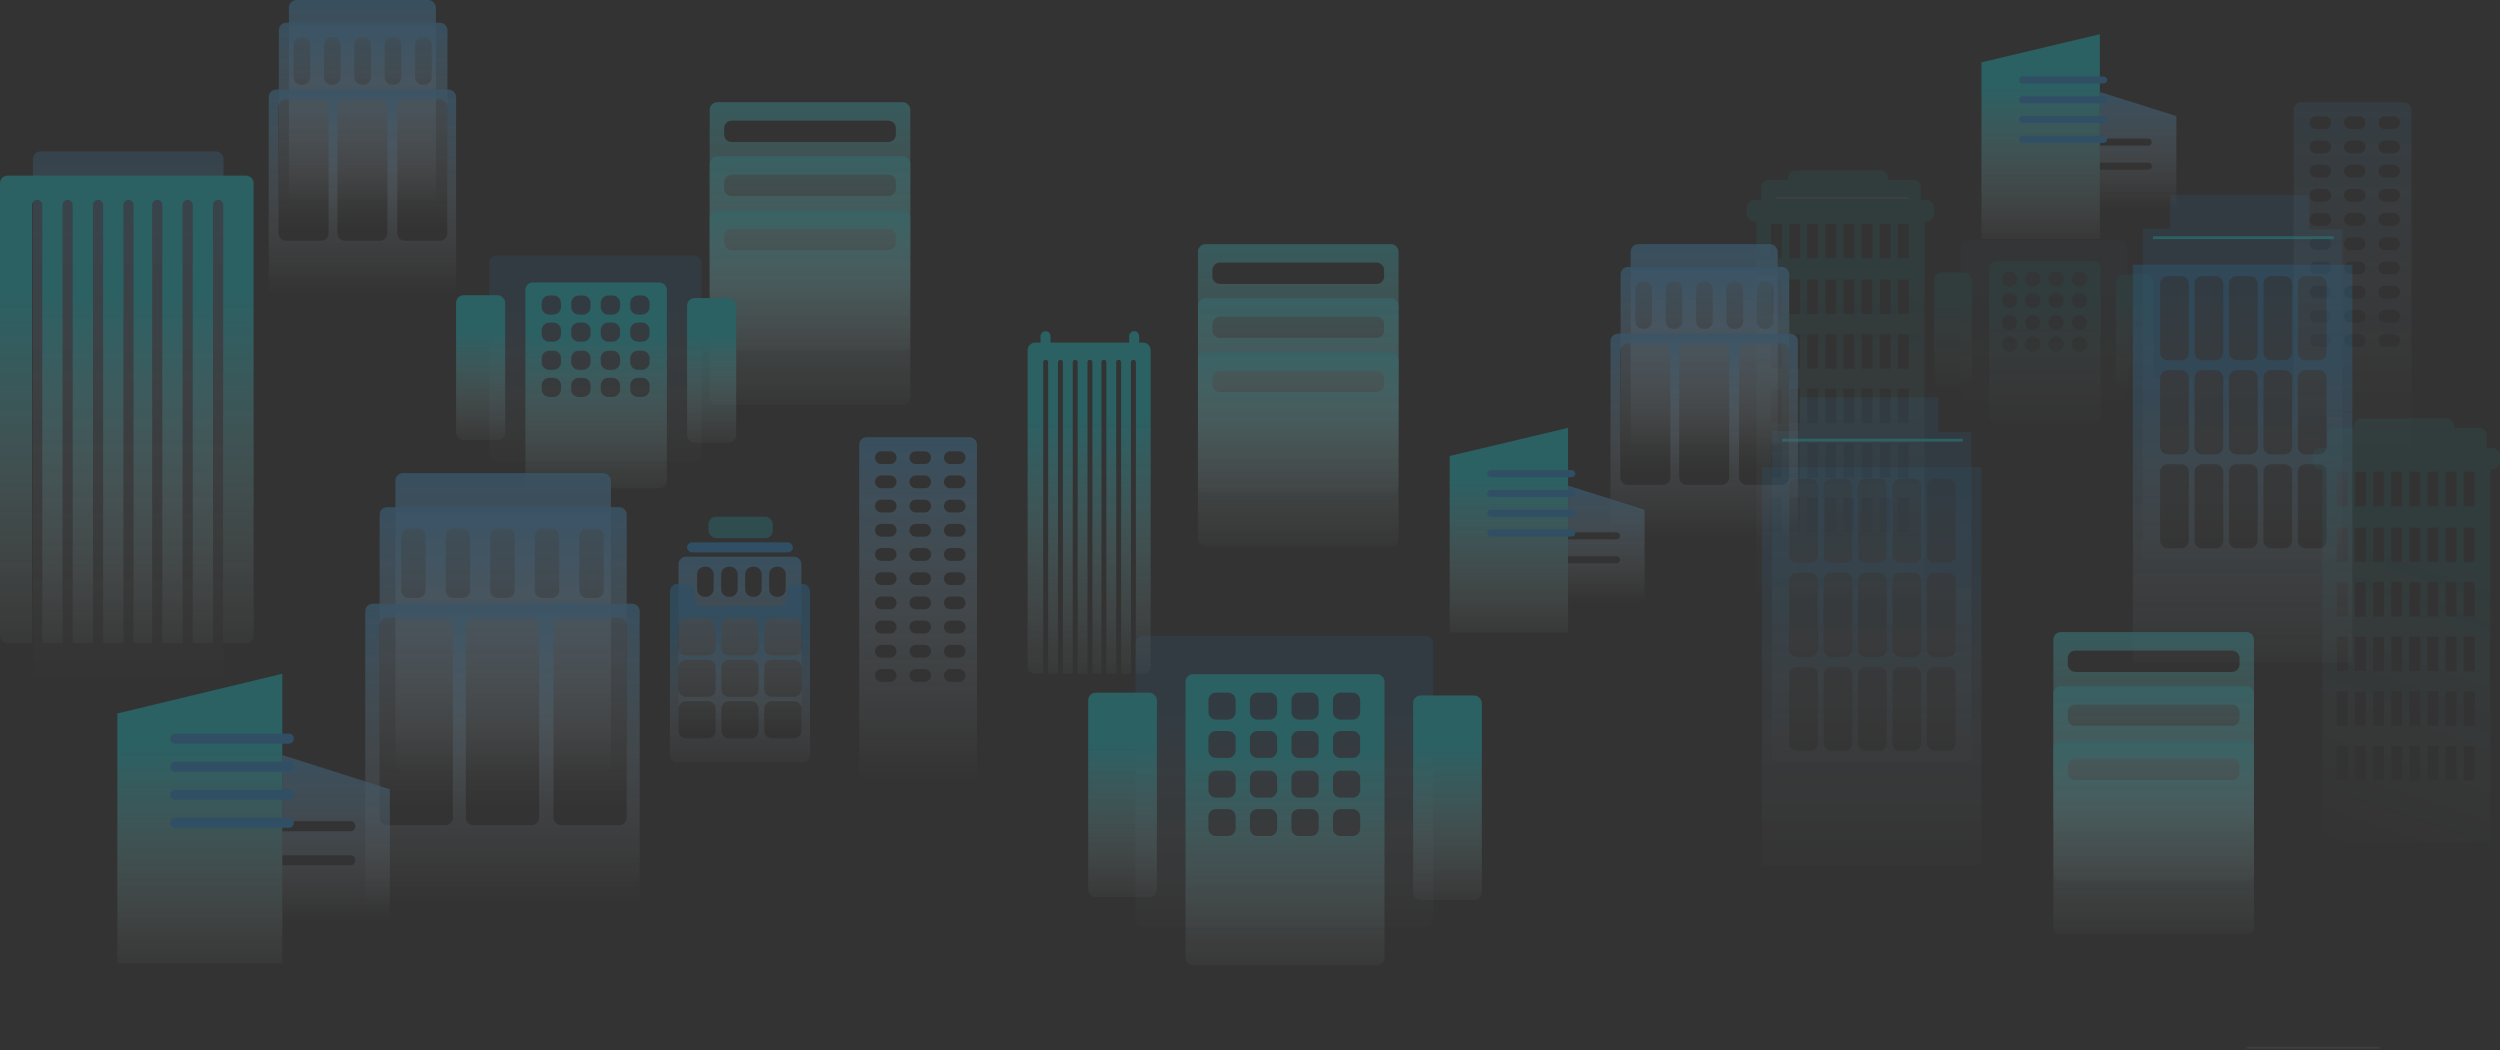 <?xml version="1.0" encoding="UTF-8"?>
<svg width="1321px" height="555px" viewBox="0 0 1321 555" version="1.1" xmlns="http://www.w3.org/2000/svg" xmlns:xlink="http://www.w3.org/1999/xlink">
    <rect x="0" y="0" width="1321" height="555" fill="#333333" stroke="none"/>
    <!-- Generator: Sketch 52.5 (67469) - http://www.bohemiancoding.com/sketch -->
    <title>Group 26</title>
    <desc>Created with Sketch.</desc>
    <defs>
        <linearGradient x1="50%" y1="24.854%" x2="50%" y2="107.161%" id="linearGradient-1">
            <stop stop-color="#2791D9" stop-opacity="0.305" offset="0%"></stop>
            <stop stop-color="#FFFFFF" stop-opacity="0" offset="100%"></stop>
        </linearGradient>
        <linearGradient x1="50%" y1="24.854%" x2="50%" y2="107.161%" id="linearGradient-2">
            <stop stop-color="#2791D9" stop-opacity="0.639" offset="0%"></stop>
            <stop stop-color="#FFFFFF" stop-opacity="0" offset="100%"></stop>
        </linearGradient>
        <linearGradient x1="50%" y1="24.854%" x2="50%" y2="107.161%" id="linearGradient-3">
            <stop stop-color="#17CCD5" offset="0%"></stop>
            <stop stop-color="#FFFFFF" stop-opacity="0" offset="100%"></stop>
        </linearGradient>
        <linearGradient x1="61.759%" y1="30.195%" x2="50%" y2="107.161%" id="linearGradient-4">
            <stop stop-color="#17CCD5" offset="0%"></stop>
            <stop stop-color="#FFFFFF" stop-opacity="0" offset="100%"></stop>
        </linearGradient>
        <linearGradient x1="50%" y1="-22.689%" x2="50%" y2="107.161%" id="linearGradient-5">
            <stop stop-color="#17CCD5" offset="0%"></stop>
            <stop stop-color="#FFFFFF" stop-opacity="0" offset="100%"></stop>
        </linearGradient>
        <linearGradient x1="50%" y1="-17.832%" x2="50%" y2="96.067%" id="linearGradient-6">
            <stop stop-color="#2791D9" offset="0%"></stop>
            <stop stop-color="#FFFFFF" stop-opacity="0" offset="100%"></stop>
        </linearGradient>
        <linearGradient x1="50%" y1="24.854%" x2="50%" y2="107.161%" id="linearGradient-7">
            <stop stop-color="#2791D9" stop-opacity="0.751" offset="0%"></stop>
            <stop stop-color="#FFFFFF" stop-opacity="0" offset="100%"></stop>
        </linearGradient>
    </defs>
    <g id="Page-1" stroke="none" stroke-width="1" fill="none" fill-rule="evenodd" opacity="0.3">
        <g id="Pricing-Page" transform="translate(-41, -448)" fill-rule="nonzero">
            <g id="Group-26" transform="translate(41, 448)">
                <g id="Group-17" transform="translate(931, 210)">
                    <polygon id="Rectangle-Copy-27" fill="url(#linearGradient-1)" points="19.767 17.712 19.767 0 93.194 0 93.194 18.215 110.693 18.215 110.693 192.78 5.307 192.78 5.307 17.712"></polygon>
                    <path d="M0,36.899 L116,36.899 L116,247 L0,247 L0,36.899 Z M18.405,42.924 C16.196,42.924 14.405,44.715 14.405,46.924 L14.405,83.354 C14.405,85.563 16.196,87.354 18.405,87.354 L25.569,87.354 C27.778,87.354 29.569,85.563 29.569,83.354 L29.569,46.924 C29.569,44.715 27.778,42.924 25.569,42.924 L18.405,42.924 Z M36.601,42.924 C34.392,42.924 32.601,44.715 32.601,46.924 L32.601,83.354 C32.601,85.563 34.392,87.354 36.601,87.354 L43.765,87.354 C45.974,87.354 47.765,85.563 47.765,83.354 L47.765,46.924 C47.765,44.715 45.974,42.924 43.765,42.924 L36.601,42.924 Z M54.797,42.924 C52.588,42.924 50.797,44.715 50.797,46.924 L50.797,83.354 C50.797,85.563 52.588,87.354 54.797,87.354 L61.961,87.354 C64.17,87.354 65.961,85.563 65.961,83.354 L65.961,46.924 C65.961,44.715 64.17,42.924 61.961,42.924 L54.797,42.924 Z M72.993,42.924 C70.784,42.924 68.993,44.715 68.993,46.924 L68.993,83.354 C68.993,85.563 70.784,87.354 72.993,87.354 L80.157,87.354 C82.366,87.354 84.157,85.563 84.157,83.354 L84.157,46.924 C84.157,44.715 82.366,42.924 80.157,42.924 L72.993,42.924 Z M91.19,42.924 C88.98,42.924 87.19,44.715 87.19,46.924 L87.19,83.354 C87.19,85.563 88.98,87.354 91.19,87.354 L98.353,87.354 C100.562,87.354 102.353,85.563 102.353,83.354 L102.353,46.924 C102.353,44.715 100.562,42.924 98.353,42.924 L91.19,42.924 Z M18.405,92.625 C16.196,92.625 14.405,94.416 14.405,96.625 L14.405,133.055 C14.405,135.264 16.196,137.055 18.405,137.055 L25.569,137.055 C27.778,137.055 29.569,135.264 29.569,133.055 L29.569,96.625 C29.569,94.416 27.778,92.625 25.569,92.625 L18.405,92.625 Z M36.601,92.625 C34.392,92.625 32.601,94.416 32.601,96.625 L32.601,133.055 C32.601,135.264 34.392,137.055 36.601,137.055 L43.765,137.055 C45.974,137.055 47.765,135.264 47.765,133.055 L47.765,96.625 C47.765,94.416 45.974,92.625 43.765,92.625 L36.601,92.625 Z M54.797,92.625 C52.588,92.625 50.797,94.416 50.797,96.625 L50.797,133.055 C50.797,135.264 52.588,137.055 54.797,137.055 L61.961,137.055 C64.17,137.055 65.961,135.264 65.961,133.055 L65.961,96.625 C65.961,94.416 64.17,92.625 61.961,92.625 L54.797,92.625 Z M72.993,92.625 C70.784,92.625 68.993,94.416 68.993,96.625 L68.993,133.055 C68.993,135.264 70.784,137.055 72.993,137.055 L80.157,137.055 C82.366,137.055 84.157,135.264 84.157,133.055 L84.157,96.625 C84.157,94.416 82.366,92.625 80.157,92.625 L72.993,92.625 Z M91.19,92.625 C88.98,92.625 87.19,94.416 87.19,96.625 L87.19,133.055 C87.19,135.264 88.98,137.055 91.19,137.055 L98.353,137.055 C100.562,137.055 102.353,135.264 102.353,133.055 L102.353,96.625 C102.353,94.416 100.562,92.625 98.353,92.625 L91.19,92.625 Z M18.405,142.326 C16.196,142.326 14.405,144.117 14.405,146.326 L14.405,182.756 C14.405,184.965 16.196,186.756 18.405,186.756 L25.569,186.756 C27.778,186.756 29.569,184.965 29.569,182.756 L29.569,146.326 C29.569,144.117 27.778,142.326 25.569,142.326 L18.405,142.326 Z M36.601,142.326 C34.392,142.326 32.601,144.117 32.601,146.326 L32.601,182.756 C32.601,184.965 34.392,186.756 36.601,186.756 L43.765,186.756 C45.974,186.756 47.765,184.965 47.765,182.756 L47.765,146.326 C47.765,144.117 45.974,142.326 43.765,142.326 L36.601,142.326 Z M54.797,142.326 C52.588,142.326 50.797,144.117 50.797,146.326 L50.797,182.756 C50.797,184.965 52.588,186.756 54.797,186.756 L61.961,186.756 C64.17,186.756 65.961,184.965 65.961,182.756 L65.961,146.326 C65.961,144.117 64.17,142.326 61.961,142.326 L54.797,142.326 Z M72.993,142.326 C70.784,142.326 68.993,144.117 68.993,146.326 L68.993,182.756 C68.993,184.965 70.784,186.756 72.993,186.756 L80.157,186.756 C82.366,186.756 84.157,184.965 84.157,182.756 L84.157,146.326 C84.157,144.117 82.366,142.326 80.157,142.326 L72.993,142.326 Z M91.19,142.326 C88.98,142.326 87.19,144.117 87.19,146.326 L87.19,182.756 C87.19,184.965 88.98,186.756 91.19,186.756 L98.353,186.756 C100.562,186.756 102.353,184.965 102.353,182.756 L102.353,146.326 C102.353,144.117 100.562,142.326 98.353,142.326 L91.19,142.326 Z" id="Combined-Shape" fill="url(#linearGradient-1)"></path>
                    <rect id="Rectangle" fill="#17CCD5" x="10.614" y="21.838" width="95.529" height="1.506"></rect>
                </g>
                <g id="Group-17-Copy" transform="translate(1127, 103)">
                    <polygon id="Rectangle-Copy-27" fill="url(#linearGradient-1)" points="19.767 17.712 19.767 0 93.194 0 93.194 18.215 110.693 18.215 110.693 192.78 5.307 192.78 5.307 17.712"></polygon>
                    <path d="M0,36.899 L116,36.899 L116,247 L0,247 L0,36.899 Z M18.405,42.924 C16.196,42.924 14.405,44.715 14.405,46.924 L14.405,83.354 C14.405,85.563 16.196,87.354 18.405,87.354 L25.569,87.354 C27.778,87.354 29.569,85.563 29.569,83.354 L29.569,46.924 C29.569,44.715 27.778,42.924 25.569,42.924 L18.405,42.924 Z M36.601,42.924 C34.392,42.924 32.601,44.715 32.601,46.924 L32.601,83.354 C32.601,85.563 34.392,87.354 36.601,87.354 L43.765,87.354 C45.974,87.354 47.765,85.563 47.765,83.354 L47.765,46.924 C47.765,44.715 45.974,42.924 43.765,42.924 L36.601,42.924 Z M54.797,42.924 C52.588,42.924 50.797,44.715 50.797,46.924 L50.797,83.354 C50.797,85.563 52.588,87.354 54.797,87.354 L61.961,87.354 C64.17,87.354 65.961,85.563 65.961,83.354 L65.961,46.924 C65.961,44.715 64.17,42.924 61.961,42.924 L54.797,42.924 Z M72.993,42.924 C70.784,42.924 68.993,44.715 68.993,46.924 L68.993,83.354 C68.993,85.563 70.784,87.354 72.993,87.354 L80.157,87.354 C82.366,87.354 84.157,85.563 84.157,83.354 L84.157,46.924 C84.157,44.715 82.366,42.924 80.157,42.924 L72.993,42.924 Z M91.19,42.924 C88.98,42.924 87.19,44.715 87.19,46.924 L87.19,83.354 C87.19,85.563 88.98,87.354 91.19,87.354 L98.353,87.354 C100.562,87.354 102.353,85.563 102.353,83.354 L102.353,46.924 C102.353,44.715 100.562,42.924 98.353,42.924 L91.19,42.924 Z M18.405,92.625 C16.196,92.625 14.405,94.416 14.405,96.625 L14.405,133.055 C14.405,135.264 16.196,137.055 18.405,137.055 L25.569,137.055 C27.778,137.055 29.569,135.264 29.569,133.055 L29.569,96.625 C29.569,94.416 27.778,92.625 25.569,92.625 L18.405,92.625 Z M36.601,92.625 C34.392,92.625 32.601,94.416 32.601,96.625 L32.601,133.055 C32.601,135.264 34.392,137.055 36.601,137.055 L43.765,137.055 C45.974,137.055 47.765,135.264 47.765,133.055 L47.765,96.625 C47.765,94.416 45.974,92.625 43.765,92.625 L36.601,92.625 Z M54.797,92.625 C52.588,92.625 50.797,94.416 50.797,96.625 L50.797,133.055 C50.797,135.264 52.588,137.055 54.797,137.055 L61.961,137.055 C64.17,137.055 65.961,135.264 65.961,133.055 L65.961,96.625 C65.961,94.416 64.17,92.625 61.961,92.625 L54.797,92.625 Z M72.993,92.625 C70.784,92.625 68.993,94.416 68.993,96.625 L68.993,133.055 C68.993,135.264 70.784,137.055 72.993,137.055 L80.157,137.055 C82.366,137.055 84.157,135.264 84.157,133.055 L84.157,96.625 C84.157,94.416 82.366,92.625 80.157,92.625 L72.993,92.625 Z M91.19,92.625 C88.98,92.625 87.19,94.416 87.19,96.625 L87.19,133.055 C87.19,135.264 88.98,137.055 91.19,137.055 L98.353,137.055 C100.562,137.055 102.353,135.264 102.353,133.055 L102.353,96.625 C102.353,94.416 100.562,92.625 98.353,92.625 L91.19,92.625 Z M18.405,142.326 C16.196,142.326 14.405,144.117 14.405,146.326 L14.405,182.756 C14.405,184.965 16.196,186.756 18.405,186.756 L25.569,186.756 C27.778,186.756 29.569,184.965 29.569,182.756 L29.569,146.326 C29.569,144.117 27.778,142.326 25.569,142.326 L18.405,142.326 Z M36.601,142.326 C34.392,142.326 32.601,144.117 32.601,146.326 L32.601,182.756 C32.601,184.965 34.392,186.756 36.601,186.756 L43.765,186.756 C45.974,186.756 47.765,184.965 47.765,182.756 L47.765,146.326 C47.765,144.117 45.974,142.326 43.765,142.326 L36.601,142.326 Z M54.797,142.326 C52.588,142.326 50.797,144.117 50.797,146.326 L50.797,182.756 C50.797,184.965 52.588,186.756 54.797,186.756 L61.961,186.756 C64.17,186.756 65.961,184.965 65.961,182.756 L65.961,146.326 C65.961,144.117 64.17,142.326 61.961,142.326 L54.797,142.326 Z M72.993,142.326 C70.784,142.326 68.993,144.117 68.993,146.326 L68.993,182.756 C68.993,184.965 70.784,186.756 72.993,186.756 L80.157,186.756 C82.366,186.756 84.157,184.965 84.157,182.756 L84.157,146.326 C84.157,144.117 82.366,142.326 80.157,142.326 L72.993,142.326 Z M91.19,142.326 C88.98,142.326 87.19,144.117 87.19,146.326 L87.19,182.756 C87.19,184.965 88.98,186.756 91.19,186.756 L98.353,186.756 C100.562,186.756 102.353,184.965 102.353,182.756 L102.353,146.326 C102.353,144.117 100.562,142.326 98.353,142.326 L91.19,142.326 Z" id="Combined-Shape" fill="url(#linearGradient-2)"></path>
                    <rect id="Rectangle" fill="#17CCD5" x="10.614" y="21.838" width="95.529" height="1.506"></rect>
                </g>
                <g id="Group-21" opacity="0.2" transform="translate(923, 90)">
                    <path d="M93.89,26.98 L93.89,224 L5.11,224 L5.11,26.98 L4,26.98 C1.791,26.98 2.705415e-16,25.19 0,22.98 L0,19.686 C-2.705415e-16,17.477 1.791,15.686 4,15.686 L7.951,15.686 C7.766,15.226 7.665,14.723 7.665,14.196 L7.665,9.02 C7.665,6.81 9.455,5.02 11.665,5.02 L21.716,5.02 L21.716,4 C21.716,1.791 23.507,4.05812251e-16 25.716,0 L70.729,0 C72.938,-4.05812251e-16 74.729,1.791 74.729,4 L74.729,5.02 L87.974,5.02 C90.183,5.02 91.974,6.81 91.974,9.02 L91.974,14.196 C91.974,14.723 91.872,15.226 91.687,15.686 L95,15.686 C97.209,15.686 99,17.477 99,19.686 L99,22.98 C99,25.19 97.209,26.98 95,26.98 L93.89,26.98 Z M12.774,28.235 L12.774,46.431 L18.523,46.431 L18.523,28.235 L12.774,28.235 Z M22.355,28.235 L22.355,46.431 L28.103,46.431 L28.103,28.235 L22.355,28.235 Z M31.935,28.235 L31.935,46.431 L37.684,46.431 L37.684,28.235 L31.935,28.235 Z M41.516,28.235 L41.516,46.431 L47.265,46.431 L47.265,28.235 L41.516,28.235 Z M51.097,28.235 L51.097,46.431 L56.845,46.431 L56.845,28.235 L51.097,28.235 Z M60.677,28.235 L60.677,46.431 L66.426,46.431 L66.426,28.235 L60.677,28.235 Z M70.258,28.235 L70.258,46.431 L76.006,46.431 L76.006,28.235 L70.258,28.235 Z M79.839,28.235 L79.839,46.431 L85.587,46.431 L85.587,28.235 L79.839,28.235 Z M12.774,57.725 L12.774,75.922 L18.523,75.922 L18.523,57.725 L12.774,57.725 Z M22.355,57.725 L22.355,75.922 L28.103,75.922 L28.103,57.725 L22.355,57.725 Z M31.935,57.725 L31.935,75.922 L37.684,75.922 L37.684,57.725 L31.935,57.725 Z M41.516,57.725 L41.516,75.922 L47.265,75.922 L47.265,57.725 L41.516,57.725 Z M51.097,57.725 L51.097,75.922 L56.845,75.922 L56.845,57.725 L51.097,57.725 Z M60.677,57.725 L60.677,75.922 L66.426,75.922 L66.426,57.725 L60.677,57.725 Z M70.258,57.725 L70.258,75.922 L76.006,75.922 L76.006,57.725 L70.258,57.725 Z M79.839,57.725 L79.839,75.922 L85.587,75.922 L85.587,57.725 L79.839,57.725 Z M12.774,86.588 L12.774,104.784 L18.523,104.784 L18.523,86.588 L12.774,86.588 Z M22.355,86.588 L22.355,104.784 L28.103,104.784 L28.103,86.588 L22.355,86.588 Z M31.935,86.588 L31.935,104.784 L37.684,104.784 L37.684,86.588 L31.935,86.588 Z M41.516,86.588 L41.516,104.784 L47.265,104.784 L47.265,86.588 L41.516,86.588 Z M51.097,86.588 L51.097,104.784 L56.845,104.784 L56.845,86.588 L51.097,86.588 Z M60.677,86.588 L60.677,104.784 L66.426,104.784 L66.426,86.588 L60.677,86.588 Z M70.258,86.588 L70.258,104.784 L76.006,104.784 L76.006,86.588 L70.258,86.588 Z M79.839,86.588 L79.839,104.784 L85.587,104.784 L85.587,86.588 L79.839,86.588 Z M12.774,115.451 L12.774,133.647 L18.523,133.647 L18.523,115.451 L12.774,115.451 Z M22.355,115.451 L22.355,133.647 L28.103,133.647 L28.103,115.451 L22.355,115.451 Z M31.935,115.451 L31.935,133.647 L37.684,133.647 L37.684,115.451 L31.935,115.451 Z M41.516,115.451 L41.516,133.647 L47.265,133.647 L47.265,115.451 L41.516,115.451 Z M51.097,115.451 L51.097,133.647 L56.845,133.647 L56.845,115.451 L51.097,115.451 Z M60.677,115.451 L60.677,133.647 L66.426,133.647 L66.426,115.451 L60.677,115.451 Z M70.258,115.451 L70.258,133.647 L76.006,133.647 L76.006,115.451 L70.258,115.451 Z M79.839,115.451 L79.839,133.647 L85.587,133.647 L85.587,115.451 L79.839,115.451 Z M12.774,144.314 L12.774,162.51 L18.523,162.51 L18.523,144.314 L12.774,144.314 Z M22.355,144.314 L22.355,162.51 L28.103,162.51 L28.103,144.314 L22.355,144.314 Z M31.935,144.314 L31.935,162.51 L37.684,162.51 L37.684,144.314 L31.935,144.314 Z M41.516,144.314 L41.516,162.51 L47.265,162.51 L47.265,144.314 L41.516,144.314 Z M51.097,144.314 L51.097,162.51 L56.845,162.51 L56.845,144.314 L51.097,144.314 Z M60.677,144.314 L60.677,162.51 L66.426,162.51 L66.426,144.314 L60.677,144.314 Z M70.258,144.314 L70.258,162.51 L76.006,162.51 L76.006,144.314 L70.258,144.314 Z M79.839,144.314 L79.839,162.51 L85.587,162.51 L85.587,144.314 L79.839,144.314 Z M12.774,173.176 L12.774,191.373 L18.523,191.373 L18.523,173.176 L12.774,173.176 Z M22.355,173.176 L22.355,191.373 L28.103,191.373 L28.103,173.176 L22.355,173.176 Z M31.935,173.176 L31.935,191.373 L37.684,191.373 L37.684,173.176 L31.935,173.176 Z M41.516,173.176 L41.516,191.373 L47.265,191.373 L47.265,173.176 L41.516,173.176 Z M51.097,173.176 L51.097,191.373 L56.845,191.373 L56.845,173.176 L51.097,173.176 Z M60.677,173.176 L60.677,191.373 L66.426,191.373 L66.426,173.176 L60.677,173.176 Z M70.258,173.176 L70.258,191.373 L76.006,191.373 L76.006,173.176 L70.258,173.176 Z M79.839,173.176 L79.839,191.373 L85.587,191.373 L85.587,173.176 L79.839,173.176 Z" id="Combined-Shape" fill="url(#linearGradient-3)"></path>
                    <path d="M15.231,14.609 L85.292,14.609" id="Path-143" stroke="#FFFFFF"></path>
                </g>
                <g id="Group-21-Copy" opacity="0.2" transform="translate(1187, 221)">
                    <path d="M128.89,26.98 L128.89,224 L40.11,224 L40.11,26.98 L39,26.98 C36.791,26.98 35,25.19 35,22.98 L35,19.686 C35,17.477 36.791,15.686 39,15.686 L42.951,15.686 C42.766,15.226 42.665,14.723 42.665,14.196 L42.665,9.02 C42.665,6.81 44.455,5.02 46.665,5.02 L56.716,5.02 L56.716,4 C56.716,1.791 58.507,4.05812251e-16 60.716,0 L105.729,0 C107.938,-4.05812251e-16 109.729,1.791 109.729,4 L109.729,5.02 L122.974,5.02 C125.183,5.02 126.974,6.81 126.974,9.02 L126.974,14.196 C126.974,14.723 126.872,15.226 126.687,15.686 L130,15.686 C132.209,15.686 134,17.477 134,19.686 L134,22.98 C134,25.19 132.209,26.98 130,26.98 L128.89,26.98 Z M47.774,28.235 L47.774,46.431 L53.523,46.431 L53.523,28.235 L47.774,28.235 Z M57.355,28.235 L57.355,46.431 L63.103,46.431 L63.103,28.235 L57.355,28.235 Z M66.935,28.235 L66.935,46.431 L72.684,46.431 L72.684,28.235 L66.935,28.235 Z M76.516,28.235 L76.516,46.431 L82.265,46.431 L82.265,28.235 L76.516,28.235 Z M86.097,28.235 L86.097,46.431 L91.845,46.431 L91.845,28.235 L86.097,28.235 Z M95.677,28.235 L95.677,46.431 L101.426,46.431 L101.426,28.235 L95.677,28.235 Z M105.258,28.235 L105.258,46.431 L111.006,46.431 L111.006,28.235 L105.258,28.235 Z M114.839,28.235 L114.839,46.431 L120.587,46.431 L120.587,28.235 L114.839,28.235 Z M47.774,57.725 L47.774,75.922 L53.523,75.922 L53.523,57.725 L47.774,57.725 Z M57.355,57.725 L57.355,75.922 L63.103,75.922 L63.103,57.725 L57.355,57.725 Z M66.935,57.725 L66.935,75.922 L72.684,75.922 L72.684,57.725 L66.935,57.725 Z M76.516,57.725 L76.516,75.922 L82.265,75.922 L82.265,57.725 L76.516,57.725 Z M86.097,57.725 L86.097,75.922 L91.845,75.922 L91.845,57.725 L86.097,57.725 Z M95.677,57.725 L95.677,75.922 L101.426,75.922 L101.426,57.725 L95.677,57.725 Z M105.258,57.725 L105.258,75.922 L111.006,75.922 L111.006,57.725 L105.258,57.725 Z M114.839,57.725 L114.839,75.922 L120.587,75.922 L120.587,57.725 L114.839,57.725 Z M47.774,86.588 L47.774,104.784 L53.523,104.784 L53.523,86.588 L47.774,86.588 Z M57.355,86.588 L57.355,104.784 L63.103,104.784 L63.103,86.588 L57.355,86.588 Z M66.935,86.588 L66.935,104.784 L72.684,104.784 L72.684,86.588 L66.935,86.588 Z M76.516,86.588 L76.516,104.784 L82.265,104.784 L82.265,86.588 L76.516,86.588 Z M86.097,86.588 L86.097,104.784 L91.845,104.784 L91.845,86.588 L86.097,86.588 Z M95.677,86.588 L95.677,104.784 L101.426,104.784 L101.426,86.588 L95.677,86.588 Z M105.258,86.588 L105.258,104.784 L111.006,104.784 L111.006,86.588 L105.258,86.588 Z M114.839,86.588 L114.839,104.784 L120.587,104.784 L120.587,86.588 L114.839,86.588 Z M47.774,115.451 L47.774,133.647 L53.523,133.647 L53.523,115.451 L47.774,115.451 Z M57.355,115.451 L57.355,133.647 L63.103,133.647 L63.103,115.451 L57.355,115.451 Z M66.935,115.451 L66.935,133.647 L72.684,133.647 L72.684,115.451 L66.935,115.451 Z M76.516,115.451 L76.516,133.647 L82.265,133.647 L82.265,115.451 L76.516,115.451 Z M86.097,115.451 L86.097,133.647 L91.845,133.647 L91.845,115.451 L86.097,115.451 Z M95.677,115.451 L95.677,133.647 L101.426,133.647 L101.426,115.451 L95.677,115.451 Z M105.258,115.451 L105.258,133.647 L111.006,133.647 L111.006,115.451 L105.258,115.451 Z M114.839,115.451 L114.839,133.647 L120.587,133.647 L120.587,115.451 L114.839,115.451 Z M47.774,144.314 L47.774,162.51 L53.523,162.51 L53.523,144.314 L47.774,144.314 Z M57.355,144.314 L57.355,162.51 L63.103,162.51 L63.103,144.314 L57.355,144.314 Z M66.935,144.314 L66.935,162.51 L72.684,162.51 L72.684,144.314 L66.935,144.314 Z M76.516,144.314 L76.516,162.51 L82.265,162.51 L82.265,144.314 L76.516,144.314 Z M86.097,144.314 L86.097,162.51 L91.845,162.51 L91.845,144.314 L86.097,144.314 Z M95.677,144.314 L95.677,162.51 L101.426,162.51 L101.426,144.314 L95.677,144.314 Z M105.258,144.314 L105.258,162.51 L111.006,162.51 L111.006,144.314 L105.258,144.314 Z M114.839,144.314 L114.839,162.51 L120.587,162.51 L120.587,144.314 L114.839,144.314 Z M47.774,173.176 L47.774,191.373 L53.523,191.373 L53.523,173.176 L47.774,173.176 Z M57.355,173.176 L57.355,191.373 L63.103,191.373 L63.103,173.176 L57.355,173.176 Z M66.935,173.176 L66.935,191.373 L72.684,191.373 L72.684,173.176 L66.935,173.176 Z M76.516,173.176 L76.516,191.373 L82.265,191.373 L82.265,173.176 L76.516,173.176 Z M86.097,173.176 L86.097,191.373 L91.845,191.373 L91.845,173.176 L86.097,173.176 Z M95.677,173.176 L95.677,191.373 L101.426,191.373 L101.426,173.176 L95.677,173.176 Z M105.258,173.176 L105.258,191.373 L111.006,191.373 L111.006,173.176 L105.258,173.176 Z M114.839,173.176 L114.839,191.373 L120.587,191.373 L120.587,173.176 L114.839,173.176 Z" id="Combined-Shape" fill="url(#linearGradient-4)"></path>
                    <path d="M0.231,332.609 L70.292,332.609" id="Path-143" stroke="#FFFFFF"></path>
                </g>
                <g id="Group-19" transform="translate(633, 129)" fill="url(#linearGradient-5)">
                    <path d="M4,0 L102,0 C104.209,7.44262609e-15 106,1.791 106,4 L106,98.911 C106,101.12 104.209,102.911 102,102.911 L4,102.911 C1.791,102.911 8.11897984e-15,101.12 0,98.911 L0,4 C-2.705415e-16,1.791 1.791,4.05812251e-16 4,0 Z M11.626,9.765 C9.417,9.765 7.626,11.556 7.626,13.765 L7.626,17.033 C7.626,19.242 9.417,21.033 11.626,21.033 L94.374,21.033 C96.583,21.033 98.374,19.242 98.374,17.033 L98.374,13.765 C98.374,11.556 96.583,9.765 94.374,9.765 L11.626,9.765 Z" id="Combined-Shape"></path>
                    <path d="M4,28.545 L102,28.545 C104.209,28.545 106,30.335 106,32.545 L106,127.455 C106,129.665 104.209,131.455 102,131.455 L4,131.455 C1.791,131.455 2.705415e-16,129.665 0,127.455 L0,32.545 C-2.705415e-16,30.335 1.791,28.545 4,28.545 Z M11.626,38.31 C9.417,38.31 7.626,40.101 7.626,42.31 L7.626,45.577 C7.626,47.787 9.417,49.577 11.626,49.577 L94.374,49.577 C96.583,49.577 98.374,47.787 98.374,45.577 L98.374,42.31 C98.374,40.101 96.583,38.31 94.374,38.31 L11.626,38.31 Z" id="Combined-Shape-Copy-23"></path>
                    <path d="M4,57.089 L102,57.089 C104.209,57.089 106,58.88 106,61.089 L106,156 C106,158.209 104.209,160 102,160 L4,160 C1.791,160 2.705415e-16,158.209 0,156 L0,61.089 C-2.705415e-16,58.88 1.791,57.089 4,57.089 Z M11.626,66.854 C9.417,66.854 7.626,68.645 7.626,70.854 L7.626,74.122 C7.626,76.331 9.417,78.122 11.626,78.122 L94.374,78.122 C96.583,78.122 98.374,76.331 98.374,74.122 L98.374,70.854 C98.374,68.645 96.583,66.854 94.374,66.854 L11.626,66.854 Z" id="Combined-Shape-Copy-24"></path>
                </g>
                <g id="Group-19-Copy-2" transform="translate(1085, 334)" fill="url(#linearGradient-5)">
                    <path d="M4,0 L102,0 C104.209,7.44262609e-15 106,1.791 106,4 L106,98.911 C106,101.12 104.209,102.911 102,102.911 L4,102.911 C1.791,102.911 8.11897984e-15,101.12 0,98.911 L0,4 C-2.705415e-16,1.791 1.791,4.05812251e-16 4,0 Z M11.626,9.765 C9.417,9.765 7.626,11.556 7.626,13.765 L7.626,17.033 C7.626,19.242 9.417,21.033 11.626,21.033 L94.374,21.033 C96.583,21.033 98.374,19.242 98.374,17.033 L98.374,13.765 C98.374,11.556 96.583,9.765 94.374,9.765 L11.626,9.765 Z" id="Combined-Shape"></path>
                    <path d="M4,28.545 L102,28.545 C104.209,28.545 106,30.335 106,32.545 L106,127.455 C106,129.665 104.209,131.455 102,131.455 L4,131.455 C1.791,131.455 2.705415e-16,129.665 0,127.455 L0,32.545 C-2.705415e-16,30.335 1.791,28.545 4,28.545 Z M11.626,38.31 C9.417,38.31 7.626,40.101 7.626,42.31 L7.626,45.577 C7.626,47.787 9.417,49.577 11.626,49.577 L94.374,49.577 C96.583,49.577 98.374,47.787 98.374,45.577 L98.374,42.31 C98.374,40.101 96.583,38.31 94.374,38.31 L11.626,38.31 Z" id="Combined-Shape-Copy-23"></path>
                    <path d="M4,57.089 L102,57.089 C104.209,57.089 106,58.88 106,61.089 L106,156 C106,158.209 104.209,160 102,160 L4,160 C1.791,160 2.705415e-16,158.209 0,156 L0,61.089 C-2.705415e-16,58.88 1.791,57.089 4,57.089 Z M11.626,66.854 C9.417,66.854 7.626,68.645 7.626,70.854 L7.626,74.122 C7.626,76.331 9.417,78.122 11.626,78.122 L94.374,78.122 C96.583,78.122 98.374,76.331 98.374,74.122 L98.374,70.854 C98.374,68.645 96.583,66.854 94.374,66.854 L11.626,66.854 Z" id="Combined-Shape-Copy-24"></path>
                </g>
                <g id="Group-19-Copy" transform="translate(375, 54)" fill="url(#linearGradient-5)">
                    <path d="M4,0 L102,0 C104.209,7.44262609e-15 106,1.791 106,4 L106,98.911 C106,101.12 104.209,102.911 102,102.911 L4,102.911 C1.791,102.911 8.11897984e-15,101.12 0,98.911 L0,4 C-2.705415e-16,1.791 1.791,4.05812251e-16 4,0 Z M11.626,9.765 C9.417,9.765 7.626,11.556 7.626,13.765 L7.626,17.033 C7.626,19.242 9.417,21.033 11.626,21.033 L94.374,21.033 C96.583,21.033 98.374,19.242 98.374,17.033 L98.374,13.765 C98.374,11.556 96.583,9.765 94.374,9.765 L11.626,9.765 Z" id="Combined-Shape"></path>
                    <path d="M4,28.545 L102,28.545 C104.209,28.545 106,30.335 106,32.545 L106,127.455 C106,129.665 104.209,131.455 102,131.455 L4,131.455 C1.791,131.455 2.705415e-16,129.665 0,127.455 L0,32.545 C-2.705415e-16,30.335 1.791,28.545 4,28.545 Z M11.626,38.31 C9.417,38.31 7.626,40.101 7.626,42.31 L7.626,45.577 C7.626,47.787 9.417,49.577 11.626,49.577 L94.374,49.577 C96.583,49.577 98.374,47.787 98.374,45.577 L98.374,42.31 C98.374,40.101 96.583,38.31 94.374,38.31 L11.626,38.31 Z" id="Combined-Shape-Copy-23"></path>
                    <path d="M4,57.089 L102,57.089 C104.209,57.089 106,58.88 106,61.089 L106,156 C106,158.209 104.209,160 102,160 L4,160 C1.791,160 2.705415e-16,158.209 0,156 L0,61.089 C-2.705415e-16,58.88 1.791,57.089 4,57.089 Z M11.626,66.854 C9.417,66.854 7.626,68.645 7.626,70.854 L7.626,74.122 C7.626,76.331 9.417,78.122 11.626,78.122 L94.374,78.122 C96.583,78.122 98.374,76.331 98.374,74.122 L98.374,70.854 C98.374,68.645 96.583,66.854 94.374,66.854 L11.626,66.854 Z" id="Combined-Shape-Copy-24"></path>
                </g>
                <g id="Group-6" transform="translate(575, 336)">
                    <rect id="Rectangle-Copy-50" fill="url(#linearGradient-1)" x="24.96" y="0" width="157.324" height="153.75" rx="4"></rect>
                    <path d="M55.433,20.25 L152.567,20.25 C154.776,20.25 156.567,22.041 156.567,24.25 L156.567,170 C156.567,172.209 154.776,174 152.567,174 L55.433,174 C53.224,174 51.433,172.209 51.433,170 L51.433,24.25 C51.433,22.041 53.224,20.25 55.433,20.25 Z M67.535,30 C65.325,30 63.535,31.791 63.535,34 L63.535,40.25 C63.535,42.459 65.325,44.25 67.535,44.25 L73.905,44.25 C76.115,44.25 77.905,42.459 77.905,40.25 L77.905,34 C77.905,31.791 76.115,30 73.905,30 L67.535,30 Z M89.469,30 C87.26,30 85.469,31.791 85.469,34 L85.469,40.25 C85.469,42.459 87.26,44.25 89.469,44.25 L95.84,44.25 C98.049,44.25 99.84,42.459 99.84,40.25 L99.84,34 C99.84,31.791 98.049,30 95.84,30 L89.469,30 Z M111.404,30 C109.194,30 107.404,31.791 107.404,34 L107.404,40.25 C107.404,42.459 109.194,44.25 111.404,44.25 L117.775,44.25 C119.984,44.25 121.775,42.459 121.775,40.25 L121.775,34 C121.775,31.791 119.984,30 117.775,30 L111.404,30 Z M133.338,30 C131.129,30 129.338,31.791 129.338,34 L129.338,40.25 C129.338,42.459 131.129,44.25 133.338,44.25 L139.709,44.25 C141.918,44.25 143.709,42.459 143.709,40.25 L143.709,34 C143.709,31.791 141.918,30 139.709,30 L133.338,30 Z M67.535,71.25 C65.325,71.25 63.535,73.041 63.535,75.25 L63.535,81.5 C63.535,83.709 65.325,85.5 67.535,85.5 L73.905,85.5 C76.115,85.5 77.905,83.709 77.905,81.5 L77.905,75.25 C77.905,73.041 76.115,71.25 73.905,71.25 L67.535,71.25 Z M89.469,71.25 C87.26,71.25 85.469,73.041 85.469,75.25 L85.469,81.5 C85.469,83.709 87.26,85.5 89.469,85.5 L95.84,85.5 C98.049,85.5 99.84,83.709 99.84,81.5 L99.84,75.25 C99.84,73.041 98.049,71.25 95.84,71.25 L89.469,71.25 Z M111.404,71.25 C109.194,71.25 107.404,73.041 107.404,75.25 L107.404,81.5 C107.404,83.709 109.194,85.5 111.404,85.5 L117.775,85.5 C119.984,85.5 121.775,83.709 121.775,81.5 L121.775,75.25 C121.775,73.041 119.984,71.25 117.775,71.25 L111.404,71.25 Z M133.338,71.25 C131.129,71.25 129.338,73.041 129.338,75.25 L129.338,81.5 C129.338,83.709 131.129,85.5 133.338,85.5 L139.709,85.5 C141.918,85.5 143.709,83.709 143.709,81.5 L143.709,75.25 C143.709,73.041 141.918,71.25 139.709,71.25 L133.338,71.25 Z M67.535,50.25 C65.325,50.25 63.535,52.041 63.535,54.25 L63.535,60.5 C63.535,62.709 65.325,64.5 67.535,64.5 L73.905,64.5 C76.115,64.5 77.905,62.709 77.905,60.5 L77.905,54.25 C77.905,52.041 76.115,50.25 73.905,50.25 L67.535,50.25 Z M89.469,50.25 C87.26,50.25 85.469,52.041 85.469,54.25 L85.469,60.5 C85.469,62.709 87.26,64.5 89.469,64.5 L95.84,64.5 C98.049,64.5 99.84,62.709 99.84,60.5 L99.84,54.25 C99.84,52.041 98.049,50.25 95.84,50.25 L89.469,50.25 Z M111.404,50.25 C109.194,50.25 107.404,52.041 107.404,54.25 L107.404,60.5 C107.404,62.709 109.194,64.5 111.404,64.5 L117.775,64.5 C119.984,64.5 121.775,62.709 121.775,60.5 L121.775,54.25 C121.775,52.041 119.984,50.25 117.775,50.25 L111.404,50.25 Z M133.338,50.25 C131.129,50.25 129.338,52.041 129.338,54.25 L129.338,60.5 C129.338,62.709 131.129,64.5 133.338,64.5 L139.709,64.5 C141.918,64.5 143.709,62.709 143.709,60.5 L143.709,54.25 C143.709,52.041 141.918,50.25 139.709,50.25 L133.338,50.25 Z M67.535,91.5 C65.325,91.5 63.535,93.291 63.535,95.5 L63.535,101.75 C63.535,103.959 65.325,105.75 67.535,105.75 L73.905,105.75 C76.115,105.75 77.905,103.959 77.905,101.75 L77.905,95.5 C77.905,93.291 76.115,91.5 73.905,91.5 L67.535,91.5 Z M89.469,91.5 C87.26,91.5 85.469,93.291 85.469,95.5 L85.469,101.75 C85.469,103.959 87.26,105.75 89.469,105.75 L95.84,105.75 C98.049,105.75 99.84,103.959 99.84,101.75 L99.84,95.5 C99.84,93.291 98.049,91.5 95.84,91.5 L89.469,91.5 Z M111.404,91.5 C109.194,91.5 107.404,93.291 107.404,95.5 L107.404,101.75 C107.404,103.959 109.194,105.75 111.404,105.75 L117.775,105.75 C119.984,105.75 121.775,103.959 121.775,101.75 L121.775,95.5 C121.775,93.291 119.984,91.5 117.775,91.5 L111.404,91.5 Z M133.338,91.5 C131.129,91.5 129.338,93.291 129.338,95.5 L129.338,101.75 C129.338,103.959 131.129,105.75 133.338,105.75 L139.709,105.75 C141.918,105.75 143.709,103.959 143.709,101.75 L143.709,95.5 C143.709,93.291 141.918,91.5 139.709,91.5 L133.338,91.5 Z" id="Combined-Shape" fill="url(#linearGradient-3)"></path>
                    <rect id="Rectangle-Copy-52" fill="url(#linearGradient-3)" x="0" y="30" width="36.305" height="108" rx="4"></rect>
                    <rect id="Rectangle-Copy-53" fill="url(#linearGradient-3)" x="171.695" y="31.5" width="36.305" height="108" rx="4"></rect>
                </g>
                <g id="Group-6-Copy-2" opacity="0.2" transform="translate(1022, 127)">
                    <rect id="Rectangle-Copy-50" fill="url(#linearGradient-1)" x="14" y="0" width="88" height="86" rx="4"></rect>
                    <path d="M33,11 L84,11 C86.209,11 88,12.791 88,15 L88,93 C88,95.209 86.209,97 84,97 L33,97 C30.791,97 29,95.209 29,93 L29,15 C29,12.791 30.791,11 33,11 Z M39.777,16.454 C37.576,16.454 35.791,18.238 35.791,20.439 C35.791,22.64 37.576,24.424 39.777,24.424 L39.871,24.424 C42.072,24.424 43.856,22.64 43.856,20.439 C43.856,18.238 42.072,16.454 39.871,16.454 L39.777,16.454 Z M52.086,16.454 C49.885,16.454 48.101,18.238 48.101,20.439 C48.101,22.64 49.885,24.424 52.086,24.424 L52.18,24.424 C54.381,24.424 56.165,22.64 56.165,20.439 C56.165,18.238 54.381,16.454 52.18,16.454 L52.086,16.454 Z M64.395,16.454 C62.194,16.454 60.41,18.238 60.41,20.439 C60.41,22.64 62.194,24.424 64.395,24.424 L64.489,24.424 C66.691,24.424 68.475,22.64 68.475,20.439 C68.475,18.238 66.691,16.454 64.489,16.454 L64.395,16.454 Z M76.705,16.454 C74.504,16.454 72.719,18.238 72.719,20.439 C72.719,22.64 74.504,24.424 76.705,24.424 L76.799,24.424 C79,24.424 80.784,22.64 80.784,20.439 C80.784,18.238 79,16.454 76.799,16.454 L76.705,16.454 Z M39.777,39.527 C37.576,39.527 35.791,41.311 35.791,43.512 C35.791,45.713 37.576,47.498 39.777,47.498 L39.871,47.498 C42.072,47.498 43.856,45.713 43.856,43.512 C43.856,41.311 42.072,39.527 39.871,39.527 L39.777,39.527 Z M52.086,39.527 C49.885,39.527 48.101,41.311 48.101,43.512 C48.101,45.713 49.885,47.498 52.086,47.498 L52.18,47.498 C54.381,47.498 56.165,45.713 56.165,43.512 C56.165,41.311 54.381,39.527 52.18,39.527 L52.086,39.527 Z M64.395,39.527 C62.194,39.527 60.41,41.311 60.41,43.512 C60.41,45.713 62.194,47.498 64.395,47.498 L64.489,47.498 C66.691,47.498 68.475,45.713 68.475,43.512 C68.475,41.311 66.691,39.527 64.489,39.527 L64.395,39.527 Z M76.705,39.527 C74.504,39.527 72.719,41.311 72.719,43.512 C72.719,45.713 74.504,47.498 76.705,47.498 L76.799,47.498 C79,47.498 80.784,45.713 80.784,43.512 C80.784,41.311 79,39.527 76.799,39.527 L76.705,39.527 Z M39.777,27.78 C37.576,27.78 35.791,29.565 35.791,31.766 C35.791,33.967 37.576,35.751 39.777,35.751 L39.871,35.751 C42.072,35.751 43.856,33.967 43.856,31.766 C43.856,29.565 42.072,27.78 39.871,27.78 L39.777,27.78 Z M52.086,27.78 C49.885,27.78 48.101,29.565 48.101,31.766 C48.101,33.967 49.885,35.751 52.086,35.751 L52.18,35.751 C54.381,35.751 56.165,33.967 56.165,31.766 C56.165,29.565 54.381,27.78 52.18,27.78 L52.086,27.78 Z M64.395,27.78 C62.194,27.78 60.41,29.565 60.41,31.766 C60.41,33.967 62.194,35.751 64.395,35.751 L64.489,35.751 C66.691,35.751 68.475,33.967 68.475,31.766 C68.475,29.565 66.691,27.78 64.489,27.78 L64.395,27.78 Z M76.705,27.78 C74.504,27.78 72.719,29.565 72.719,31.766 C72.719,33.967 74.504,35.751 76.705,35.751 L76.799,35.751 C79,35.751 80.784,33.967 80.784,31.766 C80.784,29.565 79,27.78 76.799,27.78 L76.705,27.78 Z M39.777,50.854 C37.576,50.854 35.791,52.638 35.791,54.839 C35.791,57.04 37.576,58.824 39.777,58.824 L39.871,58.824 C42.072,58.824 43.856,57.04 43.856,54.839 C43.856,52.638 42.072,50.854 39.871,50.854 L39.777,50.854 Z M52.086,50.854 C49.885,50.854 48.101,52.638 48.101,54.839 C48.101,57.04 49.885,58.824 52.086,58.824 L52.18,58.824 C54.381,58.824 56.165,57.04 56.165,54.839 C56.165,52.638 54.381,50.854 52.18,50.854 L52.086,50.854 Z M64.395,50.854 C62.194,50.854 60.41,52.638 60.41,54.839 C60.41,57.04 62.194,58.824 64.395,58.824 L64.489,58.824 C66.691,58.824 68.475,57.04 68.475,54.839 C68.475,52.638 66.691,50.854 64.489,50.854 L64.395,50.854 Z M76.705,50.854 C74.504,50.854 72.719,52.638 72.719,54.839 C72.719,57.04 74.504,58.824 76.705,58.824 L76.799,58.824 C79,58.824 80.784,57.04 80.784,54.839 C80.784,52.638 79,50.854 76.799,50.854 L76.705,50.854 Z" id="Combined-Shape" fill="url(#linearGradient-3)"></path>
                    <rect id="Rectangle-Copy-52" fill="url(#linearGradient-3)" x="0" y="17" width="20" height="60" rx="4"></rect>
                    <rect id="Rectangle-Copy-53" fill="url(#linearGradient-3)" x="96" y="18" width="20" height="60" rx="4"></rect>
                </g>
                <g id="Group-6-Copy" transform="translate(241, 135)">
                    <rect id="Rectangle-Copy-50" fill="url(#linearGradient-1)" x="17.546" y="0" width="112.144" height="108.75" rx="4"></rect>
                    <path d="M40.619,14.25 L107.381,14.25 C109.591,14.25 111.381,16.041 111.381,18.25 L111.381,119 C111.381,121.209 109.591,123 107.381,123 L40.619,123 C38.409,123 36.619,121.209 36.619,119 L36.619,18.25 C36.619,16.041 38.409,14.25 40.619,14.25 Z M49.224,21.146 C47.015,21.146 45.224,22.937 45.224,25.146 L45.224,27.226 C45.224,29.435 47.015,31.226 49.224,31.226 L51.444,31.226 C53.653,31.226 55.444,29.435 55.444,27.226 L55.444,25.146 C55.444,22.937 53.653,21.146 51.444,21.146 L49.224,21.146 Z M64.822,21.146 C62.613,21.146 60.822,22.937 60.822,25.146 L60.822,27.226 C60.822,29.435 62.613,31.226 64.822,31.226 L67.042,31.226 C69.251,31.226 71.042,29.435 71.042,27.226 L71.042,25.146 C71.042,22.937 69.251,21.146 67.042,21.146 L64.822,21.146 Z M80.42,21.146 C78.211,21.146 76.42,22.937 76.42,25.146 L76.42,27.226 C76.42,29.435 78.211,31.226 80.42,31.226 L82.64,31.226 C84.849,31.226 86.64,29.435 86.64,27.226 L86.64,25.146 C86.64,22.937 84.849,21.146 82.64,21.146 L80.42,21.146 Z M96.018,21.146 C93.809,21.146 92.018,22.937 92.018,25.146 L92.018,27.226 C92.018,29.435 93.809,31.226 96.018,31.226 L98.238,31.226 C100.447,31.226 102.238,29.435 102.238,27.226 L102.238,25.146 C102.238,22.937 100.447,21.146 98.238,21.146 L96.018,21.146 Z M49.224,50.323 C47.015,50.323 45.224,52.114 45.224,54.323 L45.224,56.402 C45.224,58.612 47.015,60.402 49.224,60.402 L51.444,60.402 C53.653,60.402 55.444,58.612 55.444,56.402 L55.444,54.323 C55.444,52.114 53.653,50.323 51.444,50.323 L49.224,50.323 Z M64.822,50.323 C62.613,50.323 60.822,52.114 60.822,54.323 L60.822,56.402 C60.822,58.612 62.613,60.402 64.822,60.402 L67.042,60.402 C69.251,60.402 71.042,58.612 71.042,56.402 L71.042,54.323 C71.042,52.114 69.251,50.323 67.042,50.323 L64.822,50.323 Z M80.42,50.323 C78.211,50.323 76.42,52.114 76.42,54.323 L76.42,56.402 C76.42,58.612 78.211,60.402 80.42,60.402 L82.64,60.402 C84.849,60.402 86.64,58.612 86.64,56.402 L86.64,54.323 C86.64,52.114 84.849,50.323 82.64,50.323 L80.42,50.323 Z M96.018,50.323 C93.809,50.323 92.018,52.114 92.018,54.323 L92.018,56.402 C92.018,58.612 93.809,60.402 96.018,60.402 L98.238,60.402 C100.447,60.402 102.238,58.612 102.238,56.402 L102.238,54.323 C102.238,52.114 100.447,50.323 98.238,50.323 L96.018,50.323 Z M49.224,35.47 C47.015,35.47 45.224,37.26 45.224,39.47 L45.224,41.549 C45.224,43.758 47.015,45.549 49.224,45.549 L51.444,45.549 C53.653,45.549 55.444,43.758 55.444,41.549 L55.444,39.47 C55.444,37.26 53.653,35.47 51.444,35.47 L49.224,35.47 Z M64.822,35.47 C62.613,35.47 60.822,37.26 60.822,39.47 L60.822,41.549 C60.822,43.758 62.613,45.549 64.822,45.549 L67.042,45.549 C69.251,45.549 71.042,43.758 71.042,41.549 L71.042,39.47 C71.042,37.26 69.251,35.47 67.042,35.47 L64.822,35.47 Z M80.42,35.47 C78.211,35.47 76.42,37.26 76.42,39.47 L76.42,41.549 C76.42,43.758 78.211,45.549 80.42,45.549 L82.64,45.549 C84.849,45.549 86.64,43.758 86.64,41.549 L86.64,39.47 C86.64,37.26 84.849,35.47 82.64,35.47 L80.42,35.47 Z M96.018,35.47 C93.809,35.47 92.018,37.26 92.018,39.47 L92.018,41.549 C92.018,43.758 93.809,45.549 96.018,45.549 L98.238,45.549 C100.447,45.549 102.238,43.758 102.238,41.549 L102.238,39.47 C102.238,37.26 100.447,35.47 98.238,35.47 L96.018,35.47 Z M49.224,64.646 C47.015,64.646 45.224,66.437 45.224,68.646 L45.224,70.726 C45.224,72.935 47.015,74.726 49.224,74.726 L51.444,74.726 C53.653,74.726 55.444,72.935 55.444,70.726 L55.444,68.646 C55.444,66.437 53.653,64.646 51.444,64.646 L49.224,64.646 Z M64.822,64.646 C62.613,64.646 60.822,66.437 60.822,68.646 L60.822,70.726 C60.822,72.935 62.613,74.726 64.822,74.726 L67.042,74.726 C69.251,74.726 71.042,72.935 71.042,70.726 L71.042,68.646 C71.042,66.437 69.251,64.646 67.042,64.646 L64.822,64.646 Z M80.42,64.646 C78.211,64.646 76.42,66.437 76.42,68.646 L76.42,70.726 C76.42,72.935 78.211,74.726 80.42,74.726 L82.64,74.726 C84.849,74.726 86.64,72.935 86.64,70.726 L86.64,68.646 C86.64,66.437 84.849,64.646 82.64,64.646 L80.42,64.646 Z M96.018,64.646 C93.809,64.646 92.018,66.437 92.018,68.646 L92.018,70.726 C92.018,72.935 93.809,74.726 96.018,74.726 L98.238,74.726 C100.447,74.726 102.238,72.935 102.238,70.726 L102.238,68.646 C102.238,66.437 100.447,64.646 98.238,64.646 L96.018,64.646 Z" id="Combined-Shape" fill="url(#linearGradient-3)"></path>
                    <rect id="Rectangle-Copy-52" fill="url(#linearGradient-3)" x="0" y="21" width="25.938" height="76.5" rx="4"></rect>
                    <rect id="Rectangle-Copy-53" fill="url(#linearGradient-3)" x="122.062" y="22.5" width="25.938" height="76.5" rx="4"></rect>
                </g>
                <g id="Group-15" transform="translate(193, 250)" fill="url(#linearGradient-6)">
                    <rect id="Rectangle-Copy-8" x="15.942" y="0" width="113.874" height="165" rx="4"></rect>
                    <path d="M11.592,18 L134.168,18 C136.377,18 138.168,19.791 138.168,22 L138.168,179 C138.168,181.209 136.377,183 134.168,183 L11.592,183 C9.382,183 7.592,181.209 7.592,179 L7.592,22 C7.592,19.791 9.382,18 11.592,18 Z M22.979,29.25 C20.77,29.25 18.979,31.041 18.979,33.25 L18.979,62 C18.979,64.209 20.77,66 22.979,66 L27.885,66 C30.094,66 31.885,64.209 31.885,62 L31.885,33.25 C31.885,31.041 30.094,29.25 27.885,29.25 L22.979,29.25 Z M46.513,29.25 C44.304,29.25 42.513,31.041 42.513,33.25 L42.513,62 C42.513,64.209 44.304,66 46.513,66 L51.419,66 C53.628,66 55.419,64.209 55.419,62 L55.419,33.25 C55.419,31.041 53.628,29.25 51.419,29.25 L46.513,29.25 Z M70.047,29.25 C67.838,29.25 66.047,31.041 66.047,33.25 L66.047,62 C66.047,64.209 67.838,66 70.047,66 L74.953,66 C77.162,66 78.953,64.209 78.953,62 L78.953,33.25 C78.953,31.041 77.162,29.25 74.953,29.25 L70.047,29.25 Z M93.581,29.25 C91.372,29.25 89.581,31.041 89.581,33.25 L89.581,62 C89.581,64.209 91.372,66 93.581,66 L98.487,66 C100.696,66 102.487,64.209 102.487,62 L102.487,33.25 C102.487,31.041 100.696,29.25 98.487,29.25 L93.581,29.25 Z M117.115,29.25 C114.906,29.25 113.115,31.041 113.115,33.25 L113.115,62 C113.115,64.209 114.906,66 117.115,66 L122.021,66 C124.23,66 126.021,64.209 126.021,62 L126.021,33.25 C126.021,31.041 124.23,29.25 122.021,29.25 L117.115,29.25 Z" id="Combined-Shape"></path>
                    <path d="M4,69 L141,69 C143.209,69 145,70.791 145,73 L145,230 C145,232.209 143.209,234 141,234 L4,234 C1.791,234 1.59674182e-14,232.209 0,230 L0,73 C-2.705415e-16,70.791 1.791,69 4,69 Z M11.592,76.5 C9.382,76.5 7.592,78.291 7.592,80.5 L7.592,182 C7.592,184.209 9.382,186 11.592,186 L42.309,186 C44.518,186 46.309,184.209 46.309,182 L46.309,80.5 C46.309,78.291 44.518,76.5 42.309,76.5 L11.592,76.5 Z M57.141,76.5 C54.932,76.5 53.141,78.291 53.141,80.5 L53.141,182 C53.141,184.209 54.932,186 57.141,186 L87.859,186 C90.068,186 91.859,184.209 91.859,182 L91.859,80.5 C91.859,78.291 90.068,76.5 87.859,76.5 L57.141,76.5 Z M103.45,76.5 C101.241,76.5 99.45,78.291 99.45,80.5 L99.45,182 C99.45,184.209 101.241,186 103.45,186 L134.168,186 C136.377,186 138.168,184.209 138.168,182 L138.168,80.5 C138.168,78.291 136.377,76.5 134.168,76.5 L103.45,76.5 Z" id="Combined-Shape"></path>
                </g>
                <g id="Group-15-Copy" transform="translate(851, 129)" fill="url(#linearGradient-6)">
                    <rect id="Rectangle-Copy-8" x="10.662" y="0" width="77.677" height="112.676" rx="4"></rect>
                    <path d="M9.331,12.019 L90.431,12.019 C92.64,12.019 94.431,13.81 94.431,16.019 L94.431,120.695 C94.431,122.904 92.64,124.695 90.431,124.695 L9.331,124.695 C7.122,124.695 5.331,122.904 5.331,120.695 L5.331,16.019 C5.331,13.81 7.122,12.019 9.331,12.019 Z M17.101,19.701 C14.892,19.701 13.101,21.492 13.101,23.701 L13.101,40.797 C13.101,43.006 14.892,44.797 17.101,44.797 L17.908,44.797 C20.117,44.797 21.908,43.006 21.908,40.797 L21.908,23.701 C21.908,21.492 20.117,19.701 17.908,19.701 L17.101,19.701 Z M33.16,19.701 C30.951,19.701 29.16,21.492 29.16,23.701 L29.16,40.797 C29.16,43.006 30.951,44.797 33.16,44.797 L33.966,44.797 C36.175,44.797 37.966,43.006 37.966,40.797 L37.966,23.701 C37.966,21.492 36.175,19.701 33.966,19.701 L33.16,19.701 Z M49.219,19.701 C47.009,19.701 45.219,21.492 45.219,23.701 L45.219,40.797 C45.219,43.006 47.009,44.797 49.219,44.797 L50.025,44.797 C52.234,44.797 54.025,43.006 54.025,40.797 L54.025,23.701 C54.025,21.492 52.234,19.701 50.025,19.701 L49.219,19.701 Z M65.277,19.701 C63.068,19.701 61.277,21.492 61.277,23.701 L61.277,40.797 C61.277,43.006 63.068,44.797 65.277,44.797 L66.084,44.797 C68.293,44.797 70.084,43.006 70.084,40.797 L70.084,23.701 C70.084,21.492 68.293,19.701 66.084,19.701 L65.277,19.701 Z M81.336,19.701 C79.127,19.701 77.336,21.492 77.336,23.701 L77.336,40.797 C77.336,43.006 79.127,44.797 81.336,44.797 L82.142,44.797 C84.352,44.797 86.142,43.006 86.142,40.797 L86.142,23.701 C86.142,21.492 84.352,19.701 82.142,19.701 L81.336,19.701 Z" id="Combined-Shape"></path>
                    <path d="M4,47.324 L95,47.324 C97.209,47.324 99,49.115 99,51.324 L99,156 C99,158.209 97.209,160 95,160 L4,160 C1.791,160 8.11897984e-15,158.209 0,156 L-4.4408921e-16,51.324 C-7.1463071e-16,49.115 1.791,47.324 4,47.324 Z M9.183,52.446 C6.974,52.446 5.183,54.236 5.183,56.446 L5.183,123.222 C5.183,125.431 6.974,127.222 9.183,127.222 L27.618,127.222 C29.827,127.222 31.618,125.431 31.618,123.222 L31.618,56.446 C31.618,54.236 29.827,52.446 27.618,52.446 L9.183,52.446 Z M40.283,52.446 C38.074,52.446 36.283,54.236 36.283,56.446 L36.283,123.222 C36.283,125.431 38.074,127.222 40.283,127.222 L58.717,127.222 C60.926,127.222 62.717,125.431 62.717,123.222 L62.717,56.446 C62.717,54.236 60.926,52.446 58.717,52.446 L40.283,52.446 Z M71.901,52.446 C69.691,52.446 67.901,54.236 67.901,56.446 L67.901,123.222 C67.901,125.431 69.691,127.222 71.901,127.222 L90.335,127.222 C92.544,127.222 94.335,125.431 94.335,123.222 L94.335,56.446 C94.335,54.236 92.544,52.446 90.335,52.446 L71.901,52.446 Z" id="Combined-Shape"></path>
                </g>
                <g id="Group-15-Copy-2" transform="translate(142, 0)" fill="url(#linearGradient-6)">
                    <rect id="Rectangle-Copy-8" x="10.662" y="0" width="77.677" height="112.676" rx="4"></rect>
                    <path d="M9.331,12.019 L90.431,12.019 C92.64,12.019 94.431,13.81 94.431,16.019 L94.431,120.695 C94.431,122.904 92.64,124.695 90.431,124.695 L9.331,124.695 C7.122,124.695 5.331,122.904 5.331,120.695 L5.331,16.019 C5.331,13.81 7.122,12.019 9.331,12.019 Z M17.101,19.701 C14.892,19.701 13.101,21.492 13.101,23.701 L13.101,40.797 C13.101,43.006 14.892,44.797 17.101,44.797 L17.908,44.797 C20.117,44.797 21.908,43.006 21.908,40.797 L21.908,23.701 C21.908,21.492 20.117,19.701 17.908,19.701 L17.101,19.701 Z M33.16,19.701 C30.951,19.701 29.16,21.492 29.16,23.701 L29.16,40.797 C29.16,43.006 30.951,44.797 33.16,44.797 L33.966,44.797 C36.175,44.797 37.966,43.006 37.966,40.797 L37.966,23.701 C37.966,21.492 36.175,19.701 33.966,19.701 L33.16,19.701 Z M49.219,19.701 C47.009,19.701 45.219,21.492 45.219,23.701 L45.219,40.797 C45.219,43.006 47.009,44.797 49.219,44.797 L50.025,44.797 C52.234,44.797 54.025,43.006 54.025,40.797 L54.025,23.701 C54.025,21.492 52.234,19.701 50.025,19.701 L49.219,19.701 Z M65.277,19.701 C63.068,19.701 61.277,21.492 61.277,23.701 L61.277,40.797 C61.277,43.006 63.068,44.797 65.277,44.797 L66.084,44.797 C68.293,44.797 70.084,43.006 70.084,40.797 L70.084,23.701 C70.084,21.492 68.293,19.701 66.084,19.701 L65.277,19.701 Z M81.336,19.701 C79.127,19.701 77.336,21.492 77.336,23.701 L77.336,40.797 C77.336,43.006 79.127,44.797 81.336,44.797 L82.142,44.797 C84.352,44.797 86.142,43.006 86.142,40.797 L86.142,23.701 C86.142,21.492 84.352,19.701 82.142,19.701 L81.336,19.701 Z" id="Combined-Shape"></path>
                    <path d="M4,47.324 L95,47.324 C97.209,47.324 99,49.115 99,51.324 L99,156 C99,158.209 97.209,160 95,160 L4,160 C1.791,160 8.11897984e-15,158.209 0,156 L-4.4408921e-16,51.324 C-7.1463071e-16,49.115 1.791,47.324 4,47.324 Z M9.183,52.446 C6.974,52.446 5.183,54.236 5.183,56.446 L5.183,123.222 C5.183,125.431 6.974,127.222 9.183,127.222 L27.618,127.222 C29.827,127.222 31.618,125.431 31.618,123.222 L31.618,56.446 C31.618,54.236 29.827,52.446 27.618,52.446 L9.183,52.446 Z M40.283,52.446 C38.074,52.446 36.283,54.236 36.283,56.446 L36.283,123.222 C36.283,125.431 38.074,127.222 40.283,127.222 L58.717,127.222 C60.926,127.222 62.717,125.431 62.717,123.222 L62.717,56.446 C62.717,54.236 60.926,52.446 58.717,52.446 L40.283,52.446 Z M71.901,52.446 C69.691,52.446 67.901,54.236 67.901,56.446 L67.901,123.222 C67.901,125.431 69.691,127.222 71.901,127.222 L90.335,127.222 C92.544,127.222 94.335,125.431 94.335,123.222 L94.335,56.446 C94.335,54.236 92.544,52.446 90.335,52.446 L71.901,52.446 Z" id="Combined-Shape"></path>
                </g>
                <path d="M512.239,231 C514.448,231 516.239,232.791 516.239,235 L516.239,415.782 C516.239,417.991 514.448,419.782 512.239,419.782 L458,419.782 C455.791,419.782 454,417.991 454,415.782 L454,235 C454,232.791 455.791,231 458,231 L512.239,231 Z M465.734,238.452 C463.864,238.452 462.349,239.967 462.349,241.837 C462.349,243.706 463.864,245.221 465.734,245.221 L470.35,245.221 C472.219,245.221 473.734,243.706 473.734,241.837 C473.734,239.967 472.219,238.452 470.35,238.452 L465.734,238.452 Z M483.95,238.452 C482.081,238.452 480.565,239.967 480.565,241.837 C480.565,243.706 482.081,245.221 483.95,245.221 L488.566,245.221 C490.435,245.221 491.95,243.706 491.95,241.837 C491.95,239.967 490.435,238.452 488.566,238.452 L483.95,238.452 Z M502.166,238.452 C500.297,238.452 498.781,239.967 498.781,241.837 C498.781,243.706 500.297,245.221 502.166,245.221 L506.782,245.221 C508.651,245.221 510.166,243.706 510.166,241.837 C510.166,239.967 508.651,238.452 506.782,238.452 L502.166,238.452 Z M465.734,251.238 C463.864,251.238 462.349,252.753 462.349,254.623 C462.349,256.492 463.864,258.007 465.734,258.007 L470.35,258.007 C472.219,258.007 473.734,256.492 473.734,254.623 C473.734,252.753 472.219,251.238 470.35,251.238 L465.734,251.238 Z M483.95,251.238 C482.081,251.238 480.565,252.753 480.565,254.623 C480.565,256.492 482.081,258.007 483.95,258.007 L488.566,258.007 C490.435,258.007 491.95,256.492 491.95,254.623 C491.95,252.753 490.435,251.238 488.566,251.238 L483.95,251.238 Z M502.166,251.238 C500.297,251.238 498.781,252.753 498.781,254.623 C498.781,256.492 500.297,258.007 502.166,258.007 L506.782,258.007 C508.651,258.007 510.166,256.492 510.166,254.623 C510.166,252.753 508.651,251.238 506.782,251.238 L502.166,251.238 Z M465.734,264.024 C463.864,264.024 462.349,265.539 462.349,267.409 C462.349,269.278 463.864,270.793 465.734,270.793 L470.35,270.793 C472.219,270.793 473.734,269.278 473.734,267.409 C473.734,265.539 472.219,264.024 470.35,264.024 L465.734,264.024 Z M483.95,264.024 C482.081,264.024 480.565,265.539 480.565,267.409 C480.565,269.278 482.081,270.793 483.95,270.793 L488.566,270.793 C490.435,270.793 491.95,269.278 491.95,267.409 C491.95,265.539 490.435,264.024 488.566,264.024 L483.95,264.024 Z M502.166,264.024 C500.297,264.024 498.781,265.539 498.781,267.409 C498.781,269.278 500.297,270.793 502.166,270.793 L506.782,270.793 C508.651,270.793 510.166,269.278 510.166,267.409 C510.166,265.539 508.651,264.024 506.782,264.024 L502.166,264.024 Z M465.734,276.81 C463.864,276.81 462.349,278.325 462.349,280.195 C462.349,282.064 463.864,283.579 465.734,283.579 L470.35,283.579 C472.219,283.579 473.734,282.064 473.734,280.195 C473.734,278.325 472.219,276.81 470.35,276.81 L465.734,276.81 Z M483.95,276.81 C482.081,276.81 480.565,278.325 480.565,280.195 C480.565,282.064 482.081,283.579 483.95,283.579 L488.566,283.579 C490.435,283.579 491.95,282.064 491.95,280.195 C491.95,278.325 490.435,276.81 488.566,276.81 L483.95,276.81 Z M502.166,276.81 C500.297,276.81 498.781,278.325 498.781,280.195 C498.781,282.064 500.297,283.579 502.166,283.579 L506.782,283.579 C508.651,283.579 510.166,282.064 510.166,280.195 C510.166,278.325 508.651,276.81 506.782,276.81 L502.166,276.81 Z M465.734,289.596 C463.864,289.596 462.349,291.112 462.349,292.981 C462.349,294.85 463.864,296.365 465.734,296.365 L470.35,296.365 C472.219,296.365 473.734,294.85 473.734,292.981 C473.734,291.112 472.219,289.596 470.35,289.596 L465.734,289.596 Z M483.95,289.596 C482.081,289.596 480.565,291.112 480.565,292.981 C480.565,294.85 482.081,296.365 483.95,296.365 L488.566,296.365 C490.435,296.365 491.95,294.85 491.95,292.981 C491.95,291.112 490.435,289.596 488.566,289.596 L483.95,289.596 Z M502.166,289.596 C500.297,289.596 498.781,291.112 498.781,292.981 C498.781,294.85 500.297,296.365 502.166,296.365 L506.782,296.365 C508.651,296.365 510.166,294.85 510.166,292.981 C510.166,291.112 508.651,289.596 506.782,289.596 L502.166,289.596 Z M465.734,302.382 C463.864,302.382 462.349,303.898 462.349,305.767 C462.349,307.636 463.864,309.151 465.734,309.151 L470.35,309.151 C472.219,309.151 473.734,307.636 473.734,305.767 C473.734,303.898 472.219,302.382 470.35,302.382 L465.734,302.382 Z M483.95,302.382 C482.081,302.382 480.565,303.898 480.565,305.767 C480.565,307.636 482.081,309.151 483.95,309.151 L488.566,309.151 C490.435,309.151 491.95,307.636 491.95,305.767 C491.95,303.898 490.435,302.382 488.566,302.382 L483.95,302.382 Z M502.166,302.382 C500.297,302.382 498.781,303.898 498.781,305.767 C498.781,307.636 500.297,309.151 502.166,309.151 L506.782,309.151 C508.651,309.151 510.166,307.636 510.166,305.767 C510.166,303.898 508.651,302.382 506.782,302.382 L502.166,302.382 Z M465.734,315.168 C463.864,315.168 462.349,316.684 462.349,318.553 C462.349,320.422 463.864,321.937 465.734,321.937 L470.35,321.937 C472.219,321.937 473.734,320.422 473.734,318.553 C473.734,316.684 472.219,315.168 470.35,315.168 L465.734,315.168 Z M483.95,315.168 C482.081,315.168 480.565,316.684 480.565,318.553 C480.565,320.422 482.081,321.937 483.95,321.937 L488.566,321.937 C490.435,321.937 491.95,320.422 491.95,318.553 C491.95,316.684 490.435,315.168 488.566,315.168 L483.95,315.168 Z M502.166,315.168 C500.297,315.168 498.781,316.684 498.781,318.553 C498.781,320.422 500.297,321.937 502.166,321.937 L506.782,321.937 C508.651,321.937 510.166,320.422 510.166,318.553 C510.166,316.684 508.651,315.168 506.782,315.168 L502.166,315.168 Z M465.734,327.954 C463.864,327.954 462.349,329.47 462.349,331.339 C462.349,333.208 463.864,334.723 465.734,334.723 L470.35,334.723 C472.219,334.723 473.734,333.208 473.734,331.339 C473.734,329.47 472.219,327.954 470.35,327.954 L465.734,327.954 Z M483.95,327.954 C482.081,327.954 480.565,329.47 480.565,331.339 C480.565,333.208 482.081,334.723 483.95,334.723 L488.566,334.723 C490.435,334.723 491.95,333.208 491.95,331.339 C491.95,329.47 490.435,327.954 488.566,327.954 L483.95,327.954 Z M502.166,327.954 C500.297,327.954 498.781,329.47 498.781,331.339 C498.781,333.208 500.297,334.723 502.166,334.723 L506.782,334.723 C508.651,334.723 510.166,333.208 510.166,331.339 C510.166,329.47 508.651,327.954 506.782,327.954 L502.166,327.954 Z M465.734,340.74 C463.864,340.74 462.349,342.256 462.349,344.125 C462.349,345.994 463.864,347.51 465.734,347.51 L470.35,347.51 C472.219,347.51 473.734,345.994 473.734,344.125 C473.734,342.256 472.219,340.74 470.35,340.74 L465.734,340.74 Z M483.95,340.74 C482.081,340.74 480.565,342.256 480.565,344.125 C480.565,345.994 482.081,347.51 483.95,347.51 L488.566,347.51 C490.435,347.51 491.95,345.994 491.95,344.125 C491.95,342.256 490.435,340.74 488.566,340.74 L483.95,340.74 Z M502.166,340.74 C500.297,340.74 498.781,342.256 498.781,344.125 C498.781,345.994 500.297,347.51 502.166,347.51 L506.782,347.51 C508.651,347.51 510.166,345.994 510.166,344.125 C510.166,342.256 508.651,340.74 506.782,340.74 L502.166,340.74 Z M465.734,353.526 C463.864,353.526 462.349,355.042 462.349,356.911 C462.349,358.78 463.864,360.296 465.734,360.296 L470.35,360.296 C472.219,360.296 473.734,358.78 473.734,356.911 C473.734,355.042 472.219,353.526 470.35,353.526 L465.734,353.526 Z M483.95,353.526 C482.081,353.526 480.565,355.042 480.565,356.911 C480.565,358.78 482.081,360.296 483.95,360.296 L488.566,360.296 C490.435,360.296 491.95,358.78 491.95,356.911 C491.95,355.042 490.435,353.526 488.566,353.526 L483.95,353.526 Z M502.166,353.526 C500.297,353.526 498.781,355.042 498.781,356.911 C498.781,358.78 500.297,360.296 502.166,360.296 L506.782,360.296 C508.651,360.296 510.166,358.78 510.166,356.911 C510.166,355.042 508.651,353.526 506.782,353.526 L502.166,353.526 Z" id="Combined-Shape" fill="url(#linearGradient-6)"></path>
                <path d="M1270.239,54 C1272.448,54 1274.239,55.791 1274.239,58 L1274.239,238.782 C1274.239,240.991 1272.448,242.782 1270.239,242.782 L1216,242.782 C1213.791,242.782 1212,240.991 1212,238.782 L1212,58 C1212,55.791 1213.791,54 1216,54 L1270.239,54 Z M1223.734,61.452 C1221.864,61.452 1220.349,62.967 1220.349,64.837 C1220.349,66.706 1221.864,68.221 1223.734,68.221 L1228.35,68.221 C1230.219,68.221 1231.734,66.706 1231.734,64.837 C1231.734,62.967 1230.219,61.452 1228.35,61.452 L1223.734,61.452 Z M1241.95,61.452 C1240.081,61.452 1238.565,62.967 1238.565,64.837 C1238.565,66.706 1240.081,68.221 1241.95,68.221 L1246.566,68.221 C1248.435,68.221 1249.95,66.706 1249.95,64.837 C1249.95,62.967 1248.435,61.452 1246.566,61.452 L1241.95,61.452 Z M1260.166,61.452 C1258.297,61.452 1256.781,62.967 1256.781,64.837 C1256.781,66.706 1258.297,68.221 1260.166,68.221 L1264.782,68.221 C1266.651,68.221 1268.166,66.706 1268.166,64.837 C1268.166,62.967 1266.651,61.452 1264.782,61.452 L1260.166,61.452 Z M1223.734,74.238 C1221.864,74.238 1220.349,75.753 1220.349,77.623 C1220.349,79.492 1221.864,81.007 1223.734,81.007 L1228.35,81.007 C1230.219,81.007 1231.734,79.492 1231.734,77.623 C1231.734,75.753 1230.219,74.238 1228.35,74.238 L1223.734,74.238 Z M1241.95,74.238 C1240.081,74.238 1238.565,75.753 1238.565,77.623 C1238.565,79.492 1240.081,81.007 1241.95,81.007 L1246.566,81.007 C1248.435,81.007 1249.95,79.492 1249.95,77.623 C1249.95,75.753 1248.435,74.238 1246.566,74.238 L1241.95,74.238 Z M1260.166,74.238 C1258.297,74.238 1256.781,75.753 1256.781,77.623 C1256.781,79.492 1258.297,81.007 1260.166,81.007 L1264.782,81.007 C1266.651,81.007 1268.166,79.492 1268.166,77.623 C1268.166,75.753 1266.651,74.238 1264.782,74.238 L1260.166,74.238 Z M1223.734,87.024 C1221.864,87.024 1220.349,88.539 1220.349,90.409 C1220.349,92.278 1221.864,93.793 1223.734,93.793 L1228.35,93.793 C1230.219,93.793 1231.734,92.278 1231.734,90.409 C1231.734,88.539 1230.219,87.024 1228.35,87.024 L1223.734,87.024 Z M1241.95,87.024 C1240.081,87.024 1238.565,88.539 1238.565,90.409 C1238.565,92.278 1240.081,93.793 1241.95,93.793 L1246.566,93.793 C1248.435,93.793 1249.95,92.278 1249.95,90.409 C1249.95,88.539 1248.435,87.024 1246.566,87.024 L1241.95,87.024 Z M1260.166,87.024 C1258.297,87.024 1256.781,88.539 1256.781,90.409 C1256.781,92.278 1258.297,93.793 1260.166,93.793 L1264.782,93.793 C1266.651,93.793 1268.166,92.278 1268.166,90.409 C1268.166,88.539 1266.651,87.024 1264.782,87.024 L1260.166,87.024 Z M1223.734,99.81 C1221.864,99.81 1220.349,101.325 1220.349,103.195 C1220.349,105.064 1221.864,106.579 1223.734,106.579 L1228.35,106.579 C1230.219,106.579 1231.734,105.064 1231.734,103.195 C1231.734,101.325 1230.219,99.81 1228.35,99.81 L1223.734,99.81 Z M1241.95,99.81 C1240.081,99.81 1238.565,101.325 1238.565,103.195 C1238.565,105.064 1240.081,106.579 1241.95,106.579 L1246.566,106.579 C1248.435,106.579 1249.95,105.064 1249.95,103.195 C1249.95,101.325 1248.435,99.81 1246.566,99.81 L1241.95,99.81 Z M1260.166,99.81 C1258.297,99.81 1256.781,101.325 1256.781,103.195 C1256.781,105.064 1258.297,106.579 1260.166,106.579 L1264.782,106.579 C1266.651,106.579 1268.166,105.064 1268.166,103.195 C1268.166,101.325 1266.651,99.81 1264.782,99.81 L1260.166,99.81 Z M1223.734,112.596 C1221.864,112.596 1220.349,114.112 1220.349,115.981 C1220.349,117.85 1221.864,119.365 1223.734,119.365 L1228.35,119.365 C1230.219,119.365 1231.734,117.85 1231.734,115.981 C1231.734,114.112 1230.219,112.596 1228.35,112.596 L1223.734,112.596 Z M1241.95,112.596 C1240.081,112.596 1238.565,114.112 1238.565,115.981 C1238.565,117.85 1240.081,119.365 1241.95,119.365 L1246.566,119.365 C1248.435,119.365 1249.95,117.85 1249.95,115.981 C1249.95,114.112 1248.435,112.596 1246.566,112.596 L1241.95,112.596 Z M1260.166,112.596 C1258.297,112.596 1256.781,114.112 1256.781,115.981 C1256.781,117.85 1258.297,119.365 1260.166,119.365 L1264.782,119.365 C1266.651,119.365 1268.166,117.85 1268.166,115.981 C1268.166,114.112 1266.651,112.596 1264.782,112.596 L1260.166,112.596 Z M1223.734,125.382 C1221.864,125.382 1220.349,126.898 1220.349,128.767 C1220.349,130.636 1221.864,132.151 1223.734,132.151 L1228.35,132.151 C1230.219,132.151 1231.734,130.636 1231.734,128.767 C1231.734,126.898 1230.219,125.382 1228.35,125.382 L1223.734,125.382 Z M1241.95,125.382 C1240.081,125.382 1238.565,126.898 1238.565,128.767 C1238.565,130.636 1240.081,132.151 1241.95,132.151 L1246.566,132.151 C1248.435,132.151 1249.95,130.636 1249.95,128.767 C1249.95,126.898 1248.435,125.382 1246.566,125.382 L1241.95,125.382 Z M1260.166,125.382 C1258.297,125.382 1256.781,126.898 1256.781,128.767 C1256.781,130.636 1258.297,132.151 1260.166,132.151 L1264.782,132.151 C1266.651,132.151 1268.166,130.636 1268.166,128.767 C1268.166,126.898 1266.651,125.382 1264.782,125.382 L1260.166,125.382 Z M1223.734,138.168 C1221.864,138.168 1220.349,139.684 1220.349,141.553 C1220.349,143.422 1221.864,144.937 1223.734,144.937 L1228.35,144.937 C1230.219,144.937 1231.734,143.422 1231.734,141.553 C1231.734,139.684 1230.219,138.168 1228.35,138.168 L1223.734,138.168 Z M1241.95,138.168 C1240.081,138.168 1238.565,139.684 1238.565,141.553 C1238.565,143.422 1240.081,144.937 1241.95,144.937 L1246.566,144.937 C1248.435,144.937 1249.95,143.422 1249.95,141.553 C1249.95,139.684 1248.435,138.168 1246.566,138.168 L1241.95,138.168 Z M1260.166,138.168 C1258.297,138.168 1256.781,139.684 1256.781,141.553 C1256.781,143.422 1258.297,144.937 1260.166,144.937 L1264.782,144.937 C1266.651,144.937 1268.166,143.422 1268.166,141.553 C1268.166,139.684 1266.651,138.168 1264.782,138.168 L1260.166,138.168 Z M1223.734,150.954 C1221.864,150.954 1220.349,152.47 1220.349,154.339 C1220.349,156.208 1221.864,157.723 1223.734,157.723 L1228.35,157.723 C1230.219,157.723 1231.734,156.208 1231.734,154.339 C1231.734,152.47 1230.219,150.954 1228.35,150.954 L1223.734,150.954 Z M1241.95,150.954 C1240.081,150.954 1238.565,152.47 1238.565,154.339 C1238.565,156.208 1240.081,157.723 1241.95,157.723 L1246.566,157.723 C1248.435,157.723 1249.95,156.208 1249.95,154.339 C1249.95,152.47 1248.435,150.954 1246.566,150.954 L1241.95,150.954 Z M1260.166,150.954 C1258.297,150.954 1256.781,152.47 1256.781,154.339 C1256.781,156.208 1258.297,157.723 1260.166,157.723 L1264.782,157.723 C1266.651,157.723 1268.166,156.208 1268.166,154.339 C1268.166,152.47 1266.651,150.954 1264.782,150.954 L1260.166,150.954 Z M1223.734,163.74 C1221.864,163.74 1220.349,165.256 1220.349,167.125 C1220.349,168.994 1221.864,170.51 1223.734,170.51 L1228.35,170.51 C1230.219,170.51 1231.734,168.994 1231.734,167.125 C1231.734,165.256 1230.219,163.74 1228.35,163.74 L1223.734,163.74 Z M1241.95,163.74 C1240.081,163.74 1238.565,165.256 1238.565,167.125 C1238.565,168.994 1240.081,170.51 1241.95,170.51 L1246.566,170.51 C1248.435,170.51 1249.95,168.994 1249.95,167.125 C1249.95,165.256 1248.435,163.74 1246.566,163.74 L1241.95,163.74 Z M1260.166,163.74 C1258.297,163.74 1256.781,165.256 1256.781,167.125 C1256.781,168.994 1258.297,170.51 1260.166,170.51 L1264.782,170.51 C1266.651,170.51 1268.166,168.994 1268.166,167.125 C1268.166,165.256 1266.651,163.74 1264.782,163.74 L1260.166,163.74 Z M1223.734,176.526 C1221.864,176.526 1220.349,178.042 1220.349,179.911 C1220.349,181.78 1221.864,183.296 1223.734,183.296 L1228.35,183.296 C1230.219,183.296 1231.734,181.78 1231.734,179.911 C1231.734,178.042 1230.219,176.526 1228.35,176.526 L1223.734,176.526 Z M1241.95,176.526 C1240.081,176.526 1238.565,178.042 1238.565,179.911 C1238.565,181.78 1240.081,183.296 1241.95,183.296 L1246.566,183.296 C1248.435,183.296 1249.95,181.78 1249.95,179.911 C1249.95,178.042 1248.435,176.526 1246.566,176.526 L1241.95,176.526 Z M1260.166,176.526 C1258.297,176.526 1256.781,178.042 1256.781,179.911 C1256.781,181.78 1258.297,183.296 1260.166,183.296 L1264.782,183.296 C1266.651,183.296 1268.166,181.78 1268.166,179.911 C1268.166,178.042 1266.651,176.526 1264.782,176.526 L1260.166,176.526 Z" id="Combined-Shape-Copy-5" fill="url(#linearGradient-6)" opacity="0.362"></path>
                <g id="Group-20" transform="translate(766, 226)">
                    <polygon id="Rectangle-Copy-12" fill="url(#linearGradient-3)" points="0 14.932 62.563 0.082 62.563 108.253 0 108.253"></polygon>
                    <path d="M62.563,71.671 L88.163,71.671 C89.194,71.671 90.03,70.836 90.03,69.805 C90.03,68.774 89.194,67.938 88.163,67.938 L62.563,67.938 L62.563,58.979 L88.163,58.979 C89.194,58.979 90.03,58.144 90.03,57.113 C90.03,56.082 89.194,55.247 88.163,55.247 L62.563,55.247 L62.563,30.61 L103,43.337 L103,94.851 L62.563,94.851 L62.563,71.671 Z" id="Combined-Shape" fill="url(#linearGradient-6)"></path>
                    <path d="M21.703,22.397 L64.511,22.397 C65.542,22.397 66.378,23.233 66.378,24.264 C66.378,25.295 65.542,26.13 64.511,26.13 L21.703,26.13 C20.673,26.13 19.837,25.295 19.837,24.264 C19.837,23.233 20.673,22.397 21.703,22.397 Z M21.703,32.849 L64.511,32.849 C65.542,32.849 66.378,33.685 66.378,34.716 C66.378,35.747 65.542,36.582 64.511,36.582 L21.703,36.582 C20.673,36.582 19.837,35.747 19.837,34.716 C19.837,33.685 20.673,32.849 21.703,32.849 Z M21.703,43.301 L64.511,43.301 C65.542,43.301 66.378,44.137 66.378,45.168 C66.378,46.199 65.542,47.034 64.511,47.034 L21.703,47.034 C20.673,47.034 19.837,46.199 19.837,45.168 C19.837,44.137 20.673,43.301 21.703,43.301 Z M21.703,53.753 L64.511,53.753 C65.542,53.753 66.378,54.589 66.378,55.62 C66.378,56.651 65.542,57.486 64.511,57.486 L21.703,57.486 C20.673,57.486 19.837,56.651 19.837,55.62 C19.837,54.589 20.673,53.753 21.703,53.753 Z" id="Combined-Shape" fill="#2791D9"></path>
                </g>
                <g id="Group-20-Copy-2" transform="translate(62, 356)">
                    <polygon id="Rectangle-Copy-12" fill="url(#linearGradient-3)" points="0 21.003 87.158 1.35891298e-13 87.158 153 0 153"></polygon>
                    <path d="M87.158,101.252 L123.268,101.252 C124.648,101.252 125.768,100.132 125.768,98.752 L125.768,98.452 C125.768,97.072 124.648,95.952 123.268,95.952 L87.158,95.952 L87.158,83.234 L123.268,83.234 C124.648,83.234 125.768,82.115 125.768,80.734 L125.768,80.435 C125.768,79.054 124.648,77.935 123.268,77.935 L87.158,77.935 L87.158,42.961 L144,61.029 L144,134.158 L87.158,134.158 L87.158,101.252 Z" id="Combined-Shape" fill="url(#linearGradient-6)"></path>
                    <path d="M30.542,31.655 L90.721,31.655 C92.102,31.655 93.221,32.774 93.221,34.155 L93.221,34.447 C93.221,35.828 92.102,36.947 90.721,36.947 L30.542,36.947 C29.161,36.947 28.042,35.828 28.042,34.447 L28.042,34.155 C28.042,32.774 29.161,31.655 30.542,31.655 Z M30.542,46.472 L90.721,46.472 C92.102,46.472 93.221,47.592 93.221,48.972 L93.221,49.264 C93.221,50.645 92.102,51.764 90.721,51.764 L30.542,51.764 C29.161,51.764 28.042,50.645 28.042,49.264 L28.042,48.972 C28.042,47.592 29.161,46.472 30.542,46.472 Z M30.542,61.29 L90.721,61.29 C92.102,61.29 93.221,62.409 93.221,63.79 L93.221,64.082 C93.221,65.462 92.102,66.582 90.721,66.582 L30.542,66.582 C29.161,66.582 28.042,65.462 28.042,64.082 L28.042,63.79 C28.042,62.409 29.161,61.29 30.542,61.29 Z M30.542,76.107 L90.721,76.107 C92.102,76.107 93.221,77.226 93.221,78.607 L93.221,78.899 C93.221,80.28 92.102,81.399 90.721,81.399 L30.542,81.399 C29.161,81.399 28.042,80.28 28.042,78.899 L28.042,78.607 C28.042,77.226 29.161,76.107 30.542,76.107 Z" id="Combined-Shape" fill="#2791D9"></path>
                </g>
                <g id="Group-20-Copy-3" transform="translate(1047, 18)">
                    <polygon id="Rectangle-Copy-12" fill="url(#linearGradient-3)" points="0 14.932 62.563 0.082 62.563 108.253 0 108.253"></polygon>
                    <path d="M62.563,71.671 L88.163,71.671 C89.194,71.671 90.03,70.836 90.03,69.805 C90.03,68.774 89.194,67.938 88.163,67.938 L62.563,67.938 L62.563,58.979 L88.163,58.979 C89.194,58.979 90.03,58.144 90.03,57.113 C90.03,56.082 89.194,55.247 88.163,55.247 L62.563,55.247 L62.563,30.61 L103,43.337 L103,94.851 L62.563,94.851 L62.563,71.671 Z" id="Combined-Shape" fill="url(#linearGradient-6)"></path>
                    <path d="M21.703,22.397 L64.511,22.397 C65.542,22.397 66.378,23.233 66.378,24.264 C66.378,25.295 65.542,26.13 64.511,26.13 L21.703,26.13 C20.673,26.13 19.837,25.295 19.837,24.264 C19.837,23.233 20.673,22.397 21.703,22.397 Z M21.703,32.849 L64.511,32.849 C65.542,32.849 66.378,33.685 66.378,34.716 C66.378,35.747 65.542,36.582 64.511,36.582 L21.703,36.582 C20.673,36.582 19.837,35.747 19.837,34.716 C19.837,33.685 20.673,32.849 21.703,32.849 Z M21.703,43.301 L64.511,43.301 C65.542,43.301 66.378,44.137 66.378,45.168 C66.378,46.199 65.542,47.034 64.511,47.034 L21.703,47.034 C20.673,47.034 19.837,46.199 19.837,45.168 C19.837,44.137 20.673,43.301 21.703,43.301 Z M21.703,53.753 L64.511,53.753 C65.542,53.753 66.378,54.589 66.378,55.62 C66.378,56.651 65.542,57.486 64.511,57.486 L21.703,57.486 C20.673,57.486 19.837,56.651 19.837,55.62 C19.837,54.589 20.673,53.753 21.703,53.753 Z" id="Combined-Shape" fill="#2791D9"></path>
                </g>
                <g id="Group-18" transform="translate(354, 273)">
                    <path d="M8.531,21.163 L65.469,21.163 C67.679,21.163 69.469,22.954 69.469,25.163 L69.469,113.907 C69.469,116.116 67.679,117.907 65.469,117.907 L8.531,117.907 C6.321,117.907 4.531,116.116 4.531,113.907 L4.531,25.163 C4.531,22.954 6.321,21.163 8.531,21.163 Z M18.347,26.453 C16.138,26.453 14.347,28.244 14.347,30.453 L14.347,38.326 C14.347,40.535 16.138,42.326 18.347,42.326 L19.075,42.326 C21.285,42.326 23.075,40.535 23.075,38.326 L23.075,30.453 C23.075,28.244 21.285,26.453 19.075,26.453 L18.347,26.453 Z M31.043,26.453 C28.834,26.453 27.043,28.244 27.043,30.453 L27.043,38.326 C27.043,40.535 28.834,42.326 31.043,42.326 L31.771,42.326 C33.98,42.326 35.771,40.535 35.771,38.326 L35.771,30.453 C35.771,28.244 33.98,26.453 31.771,26.453 L31.043,26.453 Z M43.739,26.453 C41.53,26.453 39.739,28.244 39.739,30.453 L39.739,38.326 C39.739,40.535 41.53,42.326 43.739,42.326 L44.467,42.326 C46.676,42.326 48.467,40.535 48.467,38.326 L48.467,30.453 C48.467,28.244 46.676,26.453 44.467,26.453 L43.739,26.453 Z M56.435,26.453 C54.226,26.453 52.435,28.244 52.435,30.453 L52.435,38.326 C52.435,40.535 54.226,42.326 56.435,42.326 L57.163,42.326 C59.372,42.326 61.163,40.535 61.163,38.326 L61.163,30.453 C61.163,28.244 59.372,26.453 57.163,26.453 L56.435,26.453 Z" id="Combined-Shape" fill="url(#linearGradient-6)"></path>
                    <path d="M4,35.523 L8.977,35.523 C11.186,35.523 12.977,37.314 12.977,39.523 L12.977,43.299 C12.977,45.509 14.768,47.299 16.977,47.299 L57.807,47.299 C60.016,47.299 61.807,45.509 61.807,43.299 L61.807,39.523 C61.807,37.314 63.598,35.523 65.807,35.523 L70,35.523 C72.209,35.523 74,37.314 74,39.523 L74,126 C74,128.209 72.209,130 70,130 L4,130 C1.791,130 2.705415e-16,128.209 0,126 L0,39.523 C-2.705415e-16,37.314 1.791,35.523 4,35.523 Z M8.531,53.663 C6.321,53.663 4.531,55.454 4.531,57.663 L4.531,69.314 C4.531,71.523 6.321,73.314 8.531,73.314 L20.163,73.314 C22.372,73.314 24.163,71.523 24.163,69.314 L24.163,57.663 C24.163,55.454 22.372,53.663 20.163,53.663 L8.531,53.663 Z M8.531,75.581 C6.321,75.581 4.531,77.372 4.531,79.581 L4.531,91.233 C4.531,93.442 6.321,95.233 8.531,95.233 L20.163,95.233 C22.372,95.233 24.163,93.442 24.163,91.233 L24.163,79.581 C24.163,77.372 22.372,75.581 20.163,75.581 L8.531,75.581 Z M31.184,53.663 C28.975,53.663 27.184,55.454 27.184,57.663 L27.184,69.314 C27.184,71.523 28.975,73.314 31.184,73.314 L42.816,73.314 C45.025,73.314 46.816,71.523 46.816,69.314 L46.816,57.663 C46.816,55.454 45.025,53.663 42.816,53.663 L31.184,53.663 Z M31.184,75.581 C28.975,75.581 27.184,77.372 27.184,79.581 L27.184,91.233 C27.184,93.442 28.975,95.233 31.184,95.233 L42.816,95.233 C45.025,95.233 46.816,93.442 46.816,91.233 L46.816,79.581 C46.816,77.372 45.025,75.581 42.816,75.581 L31.184,75.581 Z M53.837,53.663 C51.628,53.663 49.837,55.454 49.837,57.663 L49.837,69.314 C49.837,71.523 51.628,73.314 53.837,73.314 L65.469,73.314 C67.679,73.314 69.469,71.523 69.469,69.314 L69.469,57.663 C69.469,55.454 67.679,53.663 65.469,53.663 L53.837,53.663 Z M53.837,75.581 C51.628,75.581 49.837,77.372 49.837,79.581 L49.837,91.233 C49.837,93.442 51.628,95.233 53.837,95.233 L65.469,95.233 C67.679,95.233 69.469,93.442 69.469,91.233 L69.469,79.581 C69.469,77.372 67.679,75.581 65.469,75.581 L53.837,75.581 Z M8.531,97.5 C6.321,97.5 4.531,99.291 4.531,101.5 L4.531,113.151 C4.531,115.36 6.321,117.151 8.531,117.151 L20.163,117.151 C22.372,117.151 24.163,115.36 24.163,113.151 L24.163,101.5 C24.163,99.291 22.372,97.5 20.163,97.5 L8.531,97.5 Z M31.184,97.5 C28.975,97.5 27.184,99.291 27.184,101.5 L27.184,113.151 C27.184,115.36 28.975,117.151 31.184,117.151 L42.816,117.151 C45.025,117.151 46.816,115.36 46.816,113.151 L46.816,101.5 C46.816,99.291 45.025,97.5 42.816,97.5 L31.184,97.5 Z M53.837,97.5 C51.628,97.5 49.837,99.291 49.837,101.5 L49.837,113.151 C49.837,115.36 51.628,117.151 53.837,117.151 L65.469,117.151 C67.679,117.151 69.469,115.36 69.469,113.151 L69.469,101.5 C69.469,99.291 67.679,97.5 65.469,97.5 L53.837,97.5 Z" id="Combined-Shape" fill="url(#linearGradient-7)"></path>
                    <rect id="Rectangle" fill="#2791D9" x="9.061" y="13.605" width="55.878" height="5.291" rx="2.645"></rect>
                    <rect id="Rectangle" fill="#17CCD5" opacity="0.554" x="20.388" y="0" width="33.98" height="11.337" rx="4"></rect>
                </g>
                <path d="M601.926,181.033 L604,181.033 C606.209,181.033 608,182.824 608,185.033 L608,352 C608,354.209 606.209,356 604,356 L600.2,356 L600.2,191.402 C600.2,190.684 599.618,190.102 598.9,190.102 C598.182,190.102 597.6,190.684 597.6,191.402 L597.6,356 L592.4,356 L592.4,191.402 C592.4,190.684 591.818,190.102 591.1,190.102 C590.382,190.102 589.8,190.684 589.8,191.402 L589.8,356 L584.6,356 L584.6,191.402 C584.6,190.684 584.018,190.102 583.3,190.102 C582.582,190.102 582,190.684 582,191.402 L582,356 L577.233,356 L577.233,191.402 C577.233,190.684 576.651,190.102 575.933,190.102 C575.215,190.102 574.633,190.684 574.633,191.402 L574.633,356 L569.433,356 L569.433,191.402 C569.433,190.684 568.851,190.102 568.133,190.102 C567.415,190.102 566.833,190.684 566.833,191.402 L566.833,356 L561.633,356 L561.633,191.402 C561.633,190.684 561.051,190.102 560.333,190.102 C559.615,190.102 559.033,190.684 559.033,191.402 L559.033,356 L553.833,356 L553.833,191.402 C553.833,190.684 553.251,190.102 552.533,190.102 C551.815,190.102 551.233,190.684 551.233,191.402 L551.233,356 L547,356 C544.791,356 543,354.209 543,352 L543,185.033 C543,182.824 544.791,181.033 547,181.033 L549.83,181.033 C549.812,180.908 549.802,180.781 549.802,180.65 L549.802,177.645 C549.802,176.184 550.987,175 552.448,175 C553.909,175 555.093,176.184 555.093,177.645 L555.093,180.65 C555.093,180.781 555.084,180.908 555.066,181.033 L596.69,181.033 C596.672,180.908 596.663,180.781 596.663,180.65 L596.663,177.645 C596.663,176.184 597.847,175 599.308,175 C600.769,175 601.953,176.184 601.953,177.645 L601.953,180.65 C601.953,180.781 601.944,180.908 601.926,181.033 Z" id="Combined-Shape" fill="url(#linearGradient-3)"></path>
                <g id="Group-16" transform="translate(0, 80)">
                    <rect id="Rectangle" fill="url(#linearGradient-6)" opacity="0.6" x="17.412" y="0" width="100.689" height="293" rx="4"></rect>
                    <g id="Building-1" transform="translate(0, 12.805)" fill="url(#linearGradient-3)">
                        <path d="M117.92,247.054 L117.92,15.485 C117.92,14.005 116.72,12.805 115.24,12.805 C113.76,12.805 112.56,14.005 112.56,15.485 L112.56,247.054 L101.84,247.054 L101.84,15.485 C101.84,14.005 100.64,12.805 99.16,12.805 C97.68,12.805 96.48,14.005 96.48,15.485 L96.48,247.054 L85.76,247.054 L85.76,15.485 C85.76,14.005 84.56,12.805 83.08,12.805 C81.6,12.805 80.4,14.005 80.4,15.485 L80.4,247.054 L70.573,247.054 L70.573,15.485 C70.573,14.005 69.373,12.805 67.893,12.805 C66.413,12.805 65.213,14.005 65.213,15.485 L65.213,247.054 L54.493,247.054 L54.493,15.485 C54.493,14.005 53.293,12.805 51.813,12.805 C50.333,12.805 49.133,14.005 49.133,15.485 L49.133,247.054 L38.413,247.054 L38.413,15.485 C38.413,14.005 37.213,12.805 35.733,12.805 C34.253,12.805 33.053,14.005 33.053,15.485 L33.053,247.054 L22.333,247.054 L22.333,15.485 C22.333,14.005 21.133,12.805 19.653,12.805 C18.173,12.805 16.973,14.005 16.973,15.485 L16.973,247.054 L4,247.054 C1.791,247.054 1.59674182e-14,245.263 0,243.054 L0,4 C-2.705415e-16,1.791 1.791,4.05812251e-16 4,0 L130,0 C132.209,-4.05812251e-16 134,1.791 134,4 L134,243.054 C134,245.263 132.209,247.054 130,247.054 L117.92,247.054 Z" id="Combined-Shape"></path>
                    </g>
                </g>
            </g>
        </g>
    </g>
</svg>